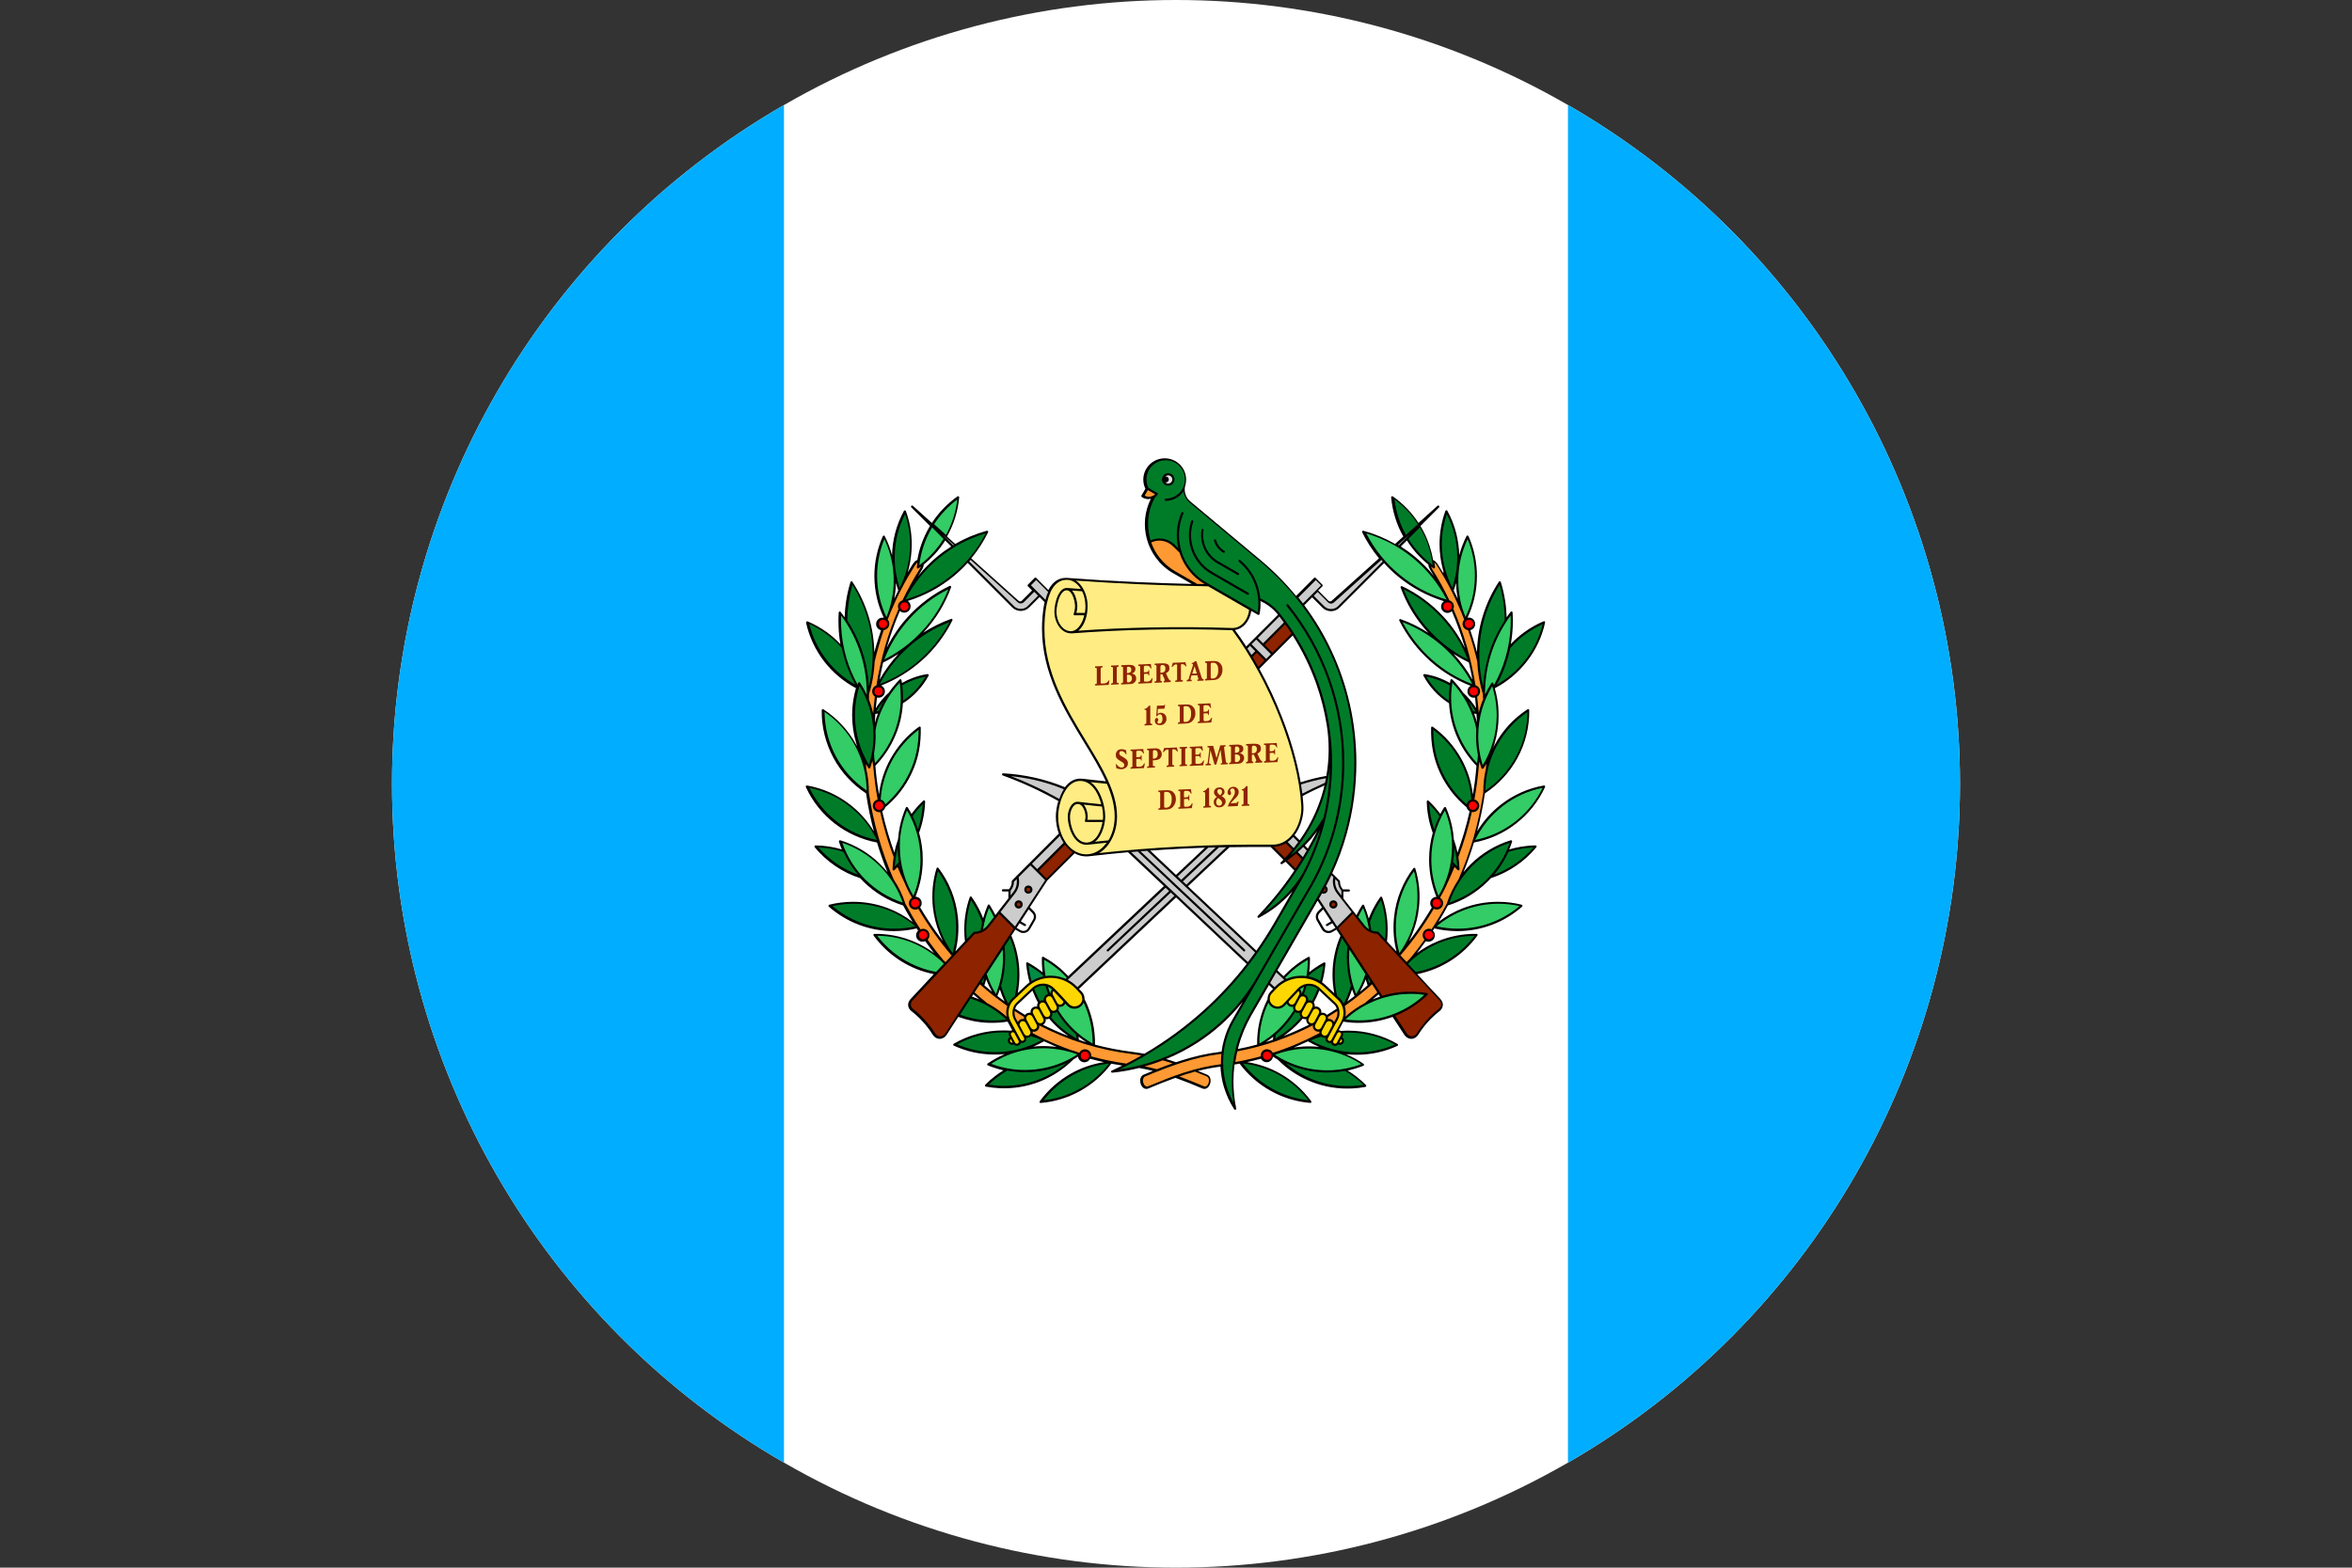 <svg xmlns="http://www.w3.org/2000/svg" id="Layer_2" data-name="Layer 2" viewBox="0 0 33.946 22.63">
  <rect x="0" y="0" width="33.946" height="22.63" fill="#333333" stroke="none"/>
  <defs><clipPath id="circleClip"><circle cx="16.973" cy="11.315" r="11.315" /></clipPath></defs><g clip-path="url(#circleClip)"><g id="_&#209;&#235;&#238;&#233;_1" data-name="&#209;&#235;&#238;&#233; 1">
    <g>
      <g>
        <rect width="33.946" height="22.63" fill="#fff" />
        <rect width="11.315" height="22.63" fill="#00adfe" />
        <rect x="22.63" width="11.315" height="22.63" fill="#00adfe" />
      </g>
      <g>
        <path d="M20.837,8.262c-.006-.019-.011-.037-.016-.057-.028-.111-.044-.229-.044-.349,0-.083.007-.165.021-.244.014-.081.035-.16.063-.236.003-.008.012-.012.02-.009.004.001.007.004.009.008.056.102.099.211.128.326.025.1.04.205.043.313.026-.096.061-.188.105-.275.006-.012.024-.011.029.002.039.089.07.182.09.279.02.095.031.193.031.294,0,.113-.013.224-.039.329-.023.096-.056.188-.097.274.006-.001.012-.002.019-.002.051,0,.092.041.092.092,0,.044-.03.08-.071.09.024.071.047.142.068.215.01.035.02.069.029.104.004-.177.031-.349.08-.512.054-.181.134-.351.236-.506.007-.011.024-.008.028.004.027.089.049.181.063.276.012.076.018.154.021.233.018-.027.038-.053.058-.079.009-.011.027-.006.028.009.004.067.005.135.002.202-.004.087-.013.172-.028.255.06-.064.126-.122.197-.173.086-.062.178-.115.277-.156.012-.005.024.005.021.018-.045.207-.136.397-.261.558-.125.162-.283.295-.465.391.015.052.027.104.036.158.013.077.019.156.019.236,0,.138-.02.272-.057.399-.006.021-.013.042-.02.062.006-.013.014-.026.021-.039.113-.208.277-.385.474-.513.011-.007.025.001.024.013.003.242-.055.479-.171.692-.112.206-.274.381-.469.509-.027.186-.065.369-.113.549.091-.151.209-.283.348-.39.177-.137.388-.233.617-.273.013-.002.023.012.016.023-.096.209-.241.39-.421.529-.174.135-.38.23-.605.271-.044.145-.094.289-.151.429.033-.04.067-.078.103-.114.16-.158.358-.279.579-.347.012-.004.024.008.019.021-.012.038-.026.075-.041.111.056-.016.113-.029.171-.039.068-.011.138-.018.209-.019.014,0,.021.016.012.026-.086.104-.186.196-.299.272-.109.074-.23.133-.358.175-.015.017-.031.033-.047.049-.159.157-.355.277-.573.345-.034.064-.069.126-.106.187-.01.017-.02.034-.031.051.109-.083.23-.151.359-.2.156-.059.324-.091.5-.091.116,0,.231.014.343.042.013.003.016.02.006.028-.127.112-.274.201-.435.262-.156.059-.324.091-.5.091-.112,0-.223-.013-.332-.039-.007.011-.014.022-.021.033.018.017.029.041.029.067,0,.051-.041.092-.092.092-.014,0-.027-.003-.039-.008-.035.048-.071.097-.108.146l-.021.027c.091-.068.191-.125.297-.169.178-.075.372-.112.565-.109.013,0,.02.015.012.025-.21.288-.52.487-.869.556l.334.358c.023.028.039.055.036.092-.003.035-.022.064-.049.085-.042.033-.081.068-.119.105-.036.036-.07.074-.101.113-.031.04-.06.081-.087.123-.022.035-.057.058-.099.058-.041,0-.078-.023-.1-.057l-.17-.26c-.139.051-.29.081-.446.086-.089.003-.177-.003-.265-.017-.002.003-.003.005-.004.008l-.063.117c.009,0,.019.002.027.007l.003.002c.035-.003.071-.004.107-.004.128,0,.252.017.369.049.122.033.237.081.343.143.012.007.01.023-.002.028-.091.042-.187.074-.287.096-.097.021-.198.032-.302.032-.052,0-.103-.003-.153-.008.09.038.175.084.254.139.011.007.008.023-.003.028-.074.029-.149.052-.226.069.042.026.083.054.122.084.05.039.097.08.142.125.009.009.004.024-.008.027-.062.012-.123.019-.185.022-.205.011-.404-.022-.584-.092-.187-.072-.356-.182-.495-.323-.024-.014-.048-.029-.071-.044-.006.045-.044.081-.091.081-.036,0-.067-.021-.082-.051-.062.017-.125.032-.188.046l-.014.003c.17.026.331.082.476.164.177.1.331.236.451.4.005.007.004.017-.003.022-.003.003-.007.003-.011.003-.206-.017-.401-.079-.574-.176-.174-.098-.326-.231-.445-.391-.025.005-.049.009-.074.013-.01.08-.015.161-.015.243,0,.132.013.263.04.392.002.008-.004.017-.012.019-.007.001-.014-.002-.017-.008-.064-.099-.114-.207-.149-.322-.028-.094-.044-.192-.049-.294-.113.015-.22.035-.325.062l.043.018.088.036c.024.01.039.029.046.052.008.025.006.054-.002.08-.008.024-.021.047-.042.061-.023.016-.044.016-.069.007-.068-.029-.135-.056-.199-.082-.063-.025-.127-.049-.191-.072-.129.046-.257.098-.39.154-.025.009-.046.009-.069-.007-.021-.014-.034-.037-.042-.061-.008-.026-.01-.055-.002-.08.007-.023.022-.042.046-.052.044-.018.088-.036.132-.054-.065-.017-.131-.031-.198-.042-.127.032-.257.055-.388.068-.008,0-.016-.006-.017-.014,0-.008.004-.015.012-.017.051-.023.101-.047.151-.072-.054-.008-.107-.017-.16-.027-.119.16-.271.294-.445.391-.173.097-.368.159-.574.176-.004,0-.007,0-.01-.003-.007-.005-.008-.015-.003-.022.12-.164.274-.3.451-.4.145-.082.306-.138.476-.164-.068-.015-.135-.032-.201-.049-.015.03-.046.051-.082.051-.047,0-.086-.036-.092-.082-.022.014-.044.028-.067.041-.14.14-.308.251-.495.323-.181.069-.379.103-.584.091-.062-.003-.124-.011-.185-.022-.003,0-.006-.002-.008-.005-.006-.006-.007-.016,0-.022.044-.045.092-.087.142-.125.039-.03.08-.058.122-.084h-.005c-.076-.018-.15-.041-.221-.07-.003-.001-.005-.003-.007-.006-.005-.007-.003-.017.004-.022.078-.053.161-.099.248-.136-.048.005-.097.007-.146.007-.104,0-.205-.011-.302-.032-.1-.022-.196-.054-.287-.096-.003-.001-.006-.003-.008-.007-.005-.007-.002-.017.006-.021.106-.062.221-.111.343-.143.118-.032.242-.049.369-.049.035,0,.071.001.107.004.008-.004.017-.006.025-.006l-.063-.117s-.003-.005-.004-.008c-.088.014-.176.019-.265.017-.08-.002-.158-.011-.234-.026-.073-.015-.144-.035-.213-.06l-.169.26c-.022.034-.059.057-.1.057-.042,0-.077-.023-.099-.058-.026-.043-.055-.084-.087-.123-.031-.039-.065-.077-.101-.113-.037-.037-.077-.073-.119-.105-.027-.02-.046-.05-.049-.084-.002-.035.013-.067.037-.093l.334-.358c-.171-.034-.331-.098-.474-.188-.154-.096-.288-.222-.395-.368-.008-.01-.001-.025.012-.025.193-.003.387.035.564.109.106.044.205.101.297.169-.007-.009-.014-.018-.021-.027-.037-.048-.073-.097-.108-.146-.012.005-.025.008-.039.008-.051,0-.092-.041-.092-.092,0-.026.011-.05.029-.067-.007-.011-.014-.022-.021-.033-.108.026-.22.039-.332.039-.176,0-.344-.032-.5-.091-.161-.061-.308-.15-.435-.262-.01-.008-.007-.025.006-.028.112-.028.228-.042.344-.042.176,0,.345.032.5.091.13.049.251.117.359.2-.01-.017-.021-.034-.031-.051-.036-.061-.072-.124-.106-.187-.219-.068-.414-.188-.573-.345-.016-.016-.032-.032-.047-.049-.128-.041-.249-.101-.358-.175-.112-.076-.213-.168-.299-.272-.008-.011-.001-.026.012-.026.129.002.256.021.38.058-.015-.036-.029-.073-.041-.111-.005-.012.007-.024.019-.021.221.068.419.189.578.347.036.036.071.074.103.114-.057-.14-.107-.283-.151-.429-.225-.042-.431-.137-.606-.271-.18-.139-.325-.32-.421-.529-.006-.011.003-.025.017-.023.23.04.44.136.617.273.139.107.257.239.348.39-.048-.18-.086-.363-.113-.549-.195-.128-.357-.303-.469-.509-.114-.211-.175-.452-.171-.692,0-.012.014-.02.024-.013.198.129.362.305.475.513.005.008.009.017.014.026-.006-.018-.012-.036-.017-.055-.037-.127-.057-.26-.057-.399,0-.08.007-.159.02-.235.009-.053.02-.104.035-.155-.179-.095-.336-.228-.46-.388-.124-.162-.215-.351-.26-.558-.002-.012.01-.023.022-.018.098.042.191.094.277.156.071.052.137.109.197.173-.015-.083-.024-.168-.027-.255-.003-.067-.002-.135.002-.202,0-.014.019-.02.028-.009.02.026.039.052.058.079.002-.079.009-.157.021-.233.014-.094.035-.186.063-.276,0-.003.003-.007.006-.009.007-.005.017-.003.022.005.102.155.182.325.236.506.049.163.076.334.08.512.009-.035.019-.069.029-.104.021-.072.044-.144.068-.215-.041-.01-.071-.046-.071-.09,0-.051.041-.092.092-.092.007,0,.013,0,.019.002-.041-.087-.074-.179-.097-.274-.025-.106-.039-.216-.039-.329,0-.101.011-.199.031-.294.021-.097.051-.19.09-.279.004-.013.023-.015.029-.002.044.087.08.179.105.275.003-.108.017-.212.043-.313.029-.115.073-.224.128-.326.006-.012.024-.012.029.002.027.076.049.155.063.236.014.079.021.161.021.244,0,.12-.015.237-.043.349-.005.019-.01.038-.016.057.022-.038.046-.076.069-.113.015-.024.029-.04.042-.051.01-.008.02-.014.029-.016.012-.071.029-.141.052-.208.033-.1.077-.194.13-.283l-.269-.269c-.006-.006-.006-.015,0-.021.006-.007.016-.007.022-.002l.275.248c.047-.072.101-.14.16-.202.064-.067.134-.127.209-.181.011-.008.026,0,.025.014-.009.103-.03.203-.06.298-.029.093-.069.183-.116.267l.118.107c.143-.082.296-.146.457-.19.013-.003.024.01.018.022-.067.136-.148.262-.243.376l.683.613c.006.006.014.009.023.009.008,0,.017-.003.023-.009l.149-.149-.061-.061c-.006-.006-.006-.016,0-.022l.098-.099c.006-.006.016-.006.022,0l.176.176c.053-.103.133-.176.253-.176.009,0,.017,0,.025.001.314.024.646.044.983.059.268.012.539.021.809.028l-.27-.156c-.194-.112-.325-.294-.379-.495-.051-.188-.034-.394.058-.579-.012.003-.026.005-.039.005-.034,0-.066-.011-.093-.031-.006-.005-.008-.014-.004-.02l.057-.098c-.019-.041-.03-.087-.03-.132,0-.085.035-.163.091-.218.059-.059.137-.09.22-.09.085,0,.161.035.217.09.056.056.09.133.09.218,0,.032-.005.062-.014.091-.01.04-.008.082.005.121.012.038.034.073.067.1l1.004.839c.192.159.368.336.525.528l.26-.261c.006-.006.016-.006.022,0l.098.099c.006.006.006.016,0,.022l-.061.061.149.149c.006.006.015.009.023.009.008,0,.017-.003.023-.009l.683-.613c-.094-.114-.176-.24-.243-.376-.004-.008,0-.017.007-.021.003-.002.007-.002.011-.001.16.044.314.108.457.19l.119-.107c-.048-.084-.087-.173-.116-.267-.03-.095-.05-.195-.06-.298-.001-.013.014-.022.025-.014.076.053.146.114.21.181.059.062.113.13.16.202l.275-.248c.006-.006.016-.005.022.002.006.006.005.016,0,.021l-.269.269c.053.088.097.183.13.283.022.067.04.137.052.208.03.01.054.041.071.067.023.038.047.075.069.113h0ZM14.734,13.301l.067.039c.007.004.01.014.006.021-.004.008-.014.01-.022.006l-.069-.04-.044.067.059.035c.019.01.04.012.059.007.02-.005.037-.018.048-.036l.075-.13c.008-.015.01-.032.008-.048-.002-.016-.01-.031-.022-.043l-.052-.052-.113.173h0ZM19.228,13.327l-.069.04c-.008.004-.017.002-.021-.006-.004-.007-.002-.017.006-.021l.067-.039-.113-.174-.052.052c-.012.012-.019.028-.022.043-.002.016,0,.033.008.048l.075.13c.011.018.028.031.048.036.02.005.041.003.06-.008l.059-.034-.044-.067h0ZM20.979,9.439c.105.113.196.237.272.372-.015-.083-.032-.166-.051-.248-.076-.037-.15-.078-.22-.124h0ZM21.31,10.307c-.012-.002-.024-.004-.035-.007.016.042.03.085.042.129-.002-.042-.004-.083-.007-.123h0ZM20.217,7.889c.07.044.137.092.201.145.102.084.196.179.279.283-.017-.028-.034-.056-.051-.083-.015-.026-.03-.054-.031-.084-.052-.042-.1-.087-.145-.135-.061-.065-.116-.137-.165-.213l-.087.087h0ZM21.015,8.414c-.01.037-.021.074-.034.11.02.04.04.081.059.121-.014-.075-.023-.152-.025-.231h0ZM17.986,9.333l.459-.459-.013-.016c-.036-.042-.076-.08-.12-.112-.037-.027-.078-.051-.12-.07.003.062-.001.125-.013.187-.002.011-.012.019-.024.012l-.096-.056c-.01.074-.04.14-.083.189-.041.047-.094.078-.153.086.056.076.111.156.164.239h0ZM18.658,9.173l-.482.482c.122.221.232.457.326.697.124.316.218.638.27.941.059-.019.12-.036.18-.052.063-.016.127-.029.191-.04.043-.247.044-.497.005-.74-.033-.202-.084-.399-.151-.591-.087-.244-.201-.478-.34-.697h0ZM18.832,12.206l.044.044c.039-.068.076-.137.112-.208.008-.015.015-.03.023-.045-.048.065-.099.126-.154.183-.008.009-.016.017-.025.026h0ZM18.684,12.057l.073.073c.041-.058.08-.118.116-.181.113-.196.194-.402.243-.611-.05.022-.1.045-.15.069-.055.027-.111.054-.166.084.005.049.01.097.012.145.008.14-.042.306-.127.418l-.002.003h0ZM17.145,12.793l.988.931c.09-.128.175-.26.254-.397l.267-.462c-.034.039-.069.076-.105.111-.114.109-.241.2-.378.272-.008.004-.017,0-.021-.007-.003-.006-.002-.013.003-.018.135-.141.263-.291.382-.45.05-.068.099-.136.146-.206l-.127-.127c-.016.011-.033.022-.049.033-.006.004-.014.003-.02-.002-.006-.006-.006-.016,0-.022.013-.012.026-.025.038-.038l-.184-.184c-.197-.001-.395,0-.592.003l-.043.039-.046.043-.513.483h0ZM16.601,12.279l.372.351.417-.393c-.124.004-.248.01-.372.016-.139.007-.278.016-.417.026h0ZM14.598,13.51c.037.086.066.176.085.27.02.094.03.191.03.291,0,.089-.009.178-.025.266l.115-.109c.018-.017.038-.033.057-.047-.012-.042-.022-.085-.03-.129-.009-.047-.016-.095-.02-.143,0-.003,0-.006.002-.009.004-.008.014-.01.021-.007.044.024.086.05.126.077.031.021.06.043.089.067-.003-.022-.005-.045-.007-.068-.004-.047-.005-.094-.004-.142,0-.002,0-.005.002-.008.004-.008.014-.01.021-.006.069.038.135.081.197.13.058.045.111.095.161.148l1.38-1.3-.518-.488c-.183.016-.366.035-.548.056-.018.002-.034.004-.053.004-.06,0-.118-.016-.17-.045l-.395.394-.251.386.057.057c.017.017.027.039.031.061.004.023,0,.046-.011.067-.025.044-.051.088-.076.132-.015.025-.039.043-.066.05-.027.007-.056.005-.082-.01l-.062-.036-.058.089h0ZM20.969,12.489l-.004-.004c-.001.009-.003.018-.005.027l.009-.022h0ZM21.29,10.07c-.006.001-.013.002-.019.002-.051,0-.092-.041-.092-.092,0-.034.019-.064.046-.08-.215-.084-.412-.205-.581-.356-.184-.164-.337-.363-.448-.585-.004-.008,0-.017.007-.021.004-.002.008-.002.012,0,.143.051.277.118.402.199-.005-.005-.009-.01-.014-.015-.168-.184-.301-.401-.388-.64-.003-.008.001-.017.009-.02.004-.002.008-.001.012,0,.229.109.433.261.602.446.122.133.225.284.306.448l-.005-.018c-.051-.175-.112-.347-.185-.515-.016.015-.038.025-.063.025-.051,0-.092-.041-.092-.092,0-.032.017-.061.042-.077-.243-.075-.469-.197-.663-.357-.072-.059-.139-.124-.202-.193l-.643.643c-.034.034-.078.051-.123.051s-.09-.017-.123-.051l-.149-.149-.114.114c.151.203.283.421.391.653.232.492.361,1.042.361,1.622,0,.357-.049.703-.141,1.03-.054.194-.124.382-.207.563l.108.108s.005.007.004.012c0,.045.013.079.041.114h.086c.009,0,.016.007.016.016,0,.009-.007.016-.016.016h-.078v.099l.189.242c.024-.05.052-.099.082-.146.007-.011.024-.009.028.003.027.062.049.126.067.191.018-.047.038-.092.061-.137.031-.06.066-.118.105-.173.008-.011.024-.008.028.005.026.074.046.15.059.229.013.077.02.157.02.238,0,.056-.003.112-.01.168l.138.147c-.018-.071-.031-.143-.038-.218-.008-.093-.008-.189.003-.286.014-.13.046-.254.092-.369.048-.12.11-.23.187-.331.008-.01.024-.007.027.005.028.09.046.184.055.28.009.094.008.189-.003.286-.014.13-.046.253-.092.369-.016.04-.034.079-.053.117.036-.046.07-.093.105-.141.08-.113.156-.229.226-.349-.014-.016-.023-.037-.023-.061,0-.05.04-.091.09-.092-.07-.171-.106-.354-.106-.538,0-.134.018-.263.053-.386-.054-.145-.083-.297-.087-.452,0-.014.016-.022.026-.012.062.058.119.123.17.191.017-.032.035-.063.054-.093.007-.011.023-.009.028.002.038.087.068.18.088.275.012.06.021.121.025.183.022.062.04.126.053.192.033-.091.063-.182.091-.275.032-.106.059-.214.084-.323-.021-.012-.038-.033-.044-.057-.159-.132-.289-.298-.378-.486-.102-.216-.139-.426-.134-.664,0-.013.015-.02.025-.012.17.122.311.282.413.466.086.156.143.329.165.513.01-.057.018-.114.026-.171.011-.081.019-.162.026-.245-.125-.129-.226-.282-.295-.451h0c-.057-.142-.092-.293-.101-.451-.076-.049-.146-.107-.208-.173-.064-.068-.118-.144-.162-.226-.006-.012.004-.026.017-.023.069.011.135.028.199.051.058.021.114.047.167.077.002-.014.004-.028.007-.042.002-.013.018-.017.027-.008.057.058.109.121.155.189.072.066.135.141.188.224-.004-.05-.008-.1-.014-.152h0ZM19.257,14.336c-.016-.088-.025-.177-.025-.266,0-.1.01-.197.03-.291.019-.094.048-.184.085-.27l-.058-.089-.06.035c-.026.015-.056.018-.084.011-.027-.007-.052-.025-.067-.051-.024-.044-.052-.087-.075-.131-.011-.021-.014-.045-.011-.067.004-.022.014-.044.031-.061l.057-.057-.063-.097-.581,1.006.089.084c.05-.053.104-.103.161-.148.061-.048.127-.092.197-.13.01-.006.023.002.023.014.001.048,0,.095-.004.142-.002.021-.004.043-.007.065.028-.023.057-.044.086-.064.04-.028.083-.054.126-.077.011-.006.024.003.023.015-.004.048-.01.096-.019.143-.008.043-.018.086-.03.128.02.014.04.03.059.048l.116.109h0ZM19.812,14.427c.035-.015.071-.028.107-.04l-.022-.034c-.028.025-.056.05-.085.074h0ZM19.738,14.224c-.01-.029-.018-.058-.027-.087-.012.032-.026.064-.04.095-.014.029-.028.057-.044.085.037-.03.075-.061.111-.093h0ZM19.55,14.378c-.013-.031-.025-.063-.036-.095-.019.059-.041.117-.068.173.035-.025.07-.051.104-.078h0ZM19.042,15.114c-.057-.024-.112-.051-.164-.082-.051.024-.102.047-.154.069-.017.007-.034.015-.051.021.046-.007.093-.012.14-.015.078-.004.155-.002.23.006h0ZM18.144,15.079c-.002-.113.01-.224.034-.331.026-.113.065-.223.117-.325v-.002c-.001-.037.012-.074.039-.103l.04-.043-.059-.056-.258.446c-.08.141-.143.293-.185.454-.002.008-.004.016-.006.024.094-.018.186-.039.278-.064h0ZM18.372,15.011c.001-.015.003-.03.005-.046-.034.028-.07.054-.107.078.035-.01.069-.021.103-.033h0ZM18.801,14.705c-.055.065-.117.126-.183.18-.03.025-.062.049-.095.071.127-.048.25-.103.37-.164h0c-.029-.016-.045-.049-.04-.082-.018.004-.036.002-.052-.006h0ZM19.042,14.298c-.023.06-.05.118-.081.174.012.016.018.038.014.059.018-.004.037-.002.055.008.03.017.046.048.04.082.017-.004.036-.002.053.007.011.006.02.013.027.023.023-.014.046-.028.07-.043.024-.015.049-.031.073-.047-.007-.023-.019-.044-.035-.059l-.217-.204h0ZM15.802,15.08c.173.046.352.081.535.104.03.004.061.008.093.013.029.005.058.01.086.015.309-.181.601-.395.871-.64.218-.199.421-.418.606-.657l-1.019-.96-1.401,1.32.041.043c.027.029.04.066.039.103v.002c.051.094.093.221.117.326.024.107.036.218.034.331h0ZM16.973,15.334c.025-.009.051-.017.077-.025.179-.057.363-.101.559-.125l.022-.003c.007-.056.018-.111.033-.165.028-.106.071-.207.125-.3l.147-.255c-.188.235-.408.433-.652.59-.144.093-.296.173-.454.237.048.014.096.03.143.046h0ZM14.915,15.108c.073-.008.148-.009.223-.005.039.002.077.006.115.011-.01-.004-.021-.009-.031-.013-.052-.022-.103-.045-.154-.069-.049.028-.101.054-.153.076h0ZM15.571,15.01c.028.01.056.019.084.028l.022.006c-.039-.025-.076-.052-.111-.081.002.016.003.031.005.047h0ZM14.651,14.561c.024.016.048.032.073.047.023.014.046.029.07.043.006-.009.015-.017.026-.022.017-.009.037-.012.054-.008-.002-.012,0-.024.002-.035.006-.019.019-.037.038-.047.018-.009.037-.012.055-.008-.002-.012-.001-.024.002-.035.002-.008.006-.016.011-.022-.017-.03-.032-.06-.046-.092-.012-.027-.024-.055-.035-.082l-.215.203c-.016.015-.028.036-.035.059h0ZM15.053,14.793c.118.06.24.114.365.162-.031-.022-.062-.045-.092-.069-.066-.054-.127-.115-.183-.18-.016.007-.033.009-.05.005.002.012.001.024-.002.035-.006.019-.019.036-.038.047h0ZM14.431,14.283c-.011.032-.023.064-.036.095.034.026.069.052.104.078-.026-.056-.049-.114-.068-.173h0ZM14.027,14.387c.036.012.072.025.107.04-.029-.024-.057-.049-.085-.074l-.022.034h0ZM14.234,14.137c-.002.008-.004.016-.007.024-.006.021-.013.042-.02.063.037.032.074.063.111.093-.016-.028-.03-.056-.044-.085-.015-.031-.028-.063-.041-.095h0ZM12.977,12.489l.009.022c-.002-.009-.004-.017-.005-.027l-.004.004h0ZM12.671,10.3c-.013.003-.025.005-.038.007-.003.043-.005.087-.006.131.012-.047.027-.093.044-.138h0ZM12.967,9.44c-.071.046-.144.087-.221.124-.019.082-.036.165-.051.248.076-.135.167-.26.272-.372h0ZM12.965,8.524c-.013-.036-.024-.072-.034-.11-.002.079-.01.156-.025.231.019-.041.039-.081.059-.122h0ZM13.528,8.034c.064-.053.131-.101.201-.145l-.087-.087c-.048.076-.103.148-.165.213-.045.048-.094.093-.145.135,0,.01-.003.022-.007.035-.005.015-.013.031-.024.048-.018.028-.035.055-.051.083.083-.104.177-.198.279-.283h0ZM12.723,9.899c.029.016.049.046.049.081,0,.051-.041.092-.092.092-.008,0-.016-.001-.023-.003-.006.048-.011.097-.016.145v.01c.019-.032.041-.063.064-.093.037-.048.079-.093.124-.133.046-.067.098-.13.155-.189.009-.009.025-.004.027.008.003.014.005.028.007.042.053-.03.109-.056.167-.077.064-.023.13-.041.2-.051.013-.003.023.011.017.023-.044.082-.099.158-.163.226-.061.066-.131.124-.208.173-.009.158-.044.309-.102.449h0c-.069.17-.17.323-.295.452.006.082.015.164.026.245.008.057.016.114.026.171.022-.184.079-.358.165-.513.102-.184.243-.344.413-.466.01-.008.025-.001.025.012.005.237-.031.447-.134.664-.089.189-.219.355-.378.486-.006.025-.023.045-.044.057.024.109.052.217.084.323.027.093.058.184.091.275.013-.066.031-.13.053-.192.005-.062.013-.123.026-.183.02-.096.049-.188.087-.275.005-.012.021-.013.028-.002.019.031.037.062.054.093.051-.069.107-.133.17-.191.01-.01.027-.002.026.012-.002.079-.011.157-.026.232-.014.075-.035.149-.061.219.035.123.053.252.053.386,0,.099-.01.195-.029.288-.018.086-.044.17-.076.25.05,0,.09.042.09.092,0,.023-.009.044-.023.061.07.12.146.237.226.349.034.047.069.094.104.14-.019-.038-.037-.077-.053-.117-.046-.116-.077-.24-.092-.369-.011-.097-.011-.193-.003-.286.009-.096.027-.19.055-.28,0-.003.003-.006.006-.008.007-.005.017-.004.022.003.076.1.139.211.187.331.046.116.078.24.092.369.011.097.011.193.003.286-.007.074-.019.147-.037.218l.137-.147c-.006-.056-.01-.112-.01-.168,0-.081.007-.16.02-.238.013-.079.033-.155.059-.229,0-.003.003-.006.006-.008.007-.005.017-.003.022.004.039.055.074.113.105.173.023.044.043.09.061.137l.002-.009c.017-.063.039-.124.064-.182.001-.003.003-.006.006-.008.007-.005.017-.002.022.005.017.027.034.055.049.083.011.021.022.042.033.063l.04-.052.148-.19v-.099h-.078c-.009,0-.016-.007-.016-.016,0-.009.007-.016.016-.016h.086c.027-.035.042-.069.04-.114,0-.005.002-.009.005-.012l.063-.064h0s.612-.613.612-.613c-.027-.075-.043-.159-.043-.248,0-.063.012-.144.036-.223-.127-.072-.257-.138-.388-.199-.136-.063-.275-.119-.414-.17-.007-.002-.012-.008-.011-.016,0-.008.008-.015.016-.015.155.008.309.03.461.064.146.033.291.079.431.137.055-.073.128-.124.22-.124.013,0,.025.001.038.002.059.007.118.014.175.02.053.006.105.011.157.016-.082-.183-.196-.37-.316-.567-.287-.471-.605-.994-.605-1.638,0-.095.007-.243.038-.381l-.073-.073-.149.149c-.034.034-.079.051-.123.051s-.089-.017-.122-.05l-.644-.644c-.063.069-.13.133-.202.193-.194.16-.42.282-.663.357.026.016.042.045.042.077,0,.051-.041.092-.092.092-.024,0-.046-.01-.063-.025-.073.168-.134.34-.185.515l-.005.018c.081-.164.184-.314.306-.448.169-.185.373-.337.602-.446.004-.002.008-.002.012,0,.008.003.012.012.009.02-.087.239-.22.456-.388.64l-.014.015c.125-.081.26-.148.402-.199.004-.002.008-.002.012,0,.008.004.011.013.007.021-.11.223-.263.422-.448.585-.169.15-.365.271-.579.355Z" fill-rule="evenodd" />
        <path d="M21.271,9.92c.033,0,.06.027.06.06,0,.034-.027.06-.06.06-.033,0-.061-.027-.061-.06,0-.033.027-.06.061-.06Z" fill="red" fill-rule="evenodd" />
        <path d="M21.076,8.665c.018.084.043.165.076.242.041-.086.074-.178.097-.273.025-.103.038-.211.038-.322,0-.099-.01-.195-.03-.287-.018-.084-.043-.165-.075-.243-.041.086-.074.178-.097.273-.025.103-.038.211-.038.322,0,.098.01.194.03.287Z" fill="#3c6" fill-rule="evenodd" />
        <path d="M21.4,11.047c.062-.102.111-.213.146-.33.036-.123.056-.254.056-.39,0-.078-.007-.156-.019-.23-.011-.066-.027-.13-.046-.192-.062.102-.111.213-.146.329-.036.124-.056.254-.056.39,0,.143.022.285.065.422Z" fill="#3c6" fill-rule="evenodd" />
        <path d="M18.782,14.568l.062-.116c.012-.023.004-.052-.019-.064-.023-.012-.052-.004-.064.019l-.062.116c-.012.023-.004.052.019.064.023.012.052.004.064-.019Z" fill="#fed700" fill-rule="evenodd" />
        <path d="M18.878,14.656l.062-.115c.012-.022.004-.053-.019-.064-.023-.012-.052-.004-.064.019-.02.039-.043.077-.063.116-.012.023-.004.051.018.064.025.013.052.005.065-.02Z" fill="#fed700" fill-rule="evenodd" />
        <path d="M19.068,14.836l.062-.116c.012-.023.004-.052-.019-.064-.023-.012-.051-.004-.064.019-.02.039-.042.078-.063.117-.012.023-.003.05.019.063.023.013.052.005.065-.019Z" fill="#fed700" fill-rule="evenodd" />
        <path d="M19.262,15.188c-.142-.04-.293-.057-.449-.049-.077.004-.152.015-.225.031-.065.014-.128.033-.188.056.117.077.247.136.384.174.142.04.293.057.449.049.142-.008.281-.037.414-.087-.117-.077-.247-.136-.384-.174Z" fill="#3c6" fill-rule="evenodd" />
        <path d="M19.413,15.459c-.059.011-.118.018-.179.021-.159.009-.313-.009-.459-.05-.075-.021-.148-.048-.218-.081.118.101.254.181.4.238.177.068.37.1.571.089.051-.003.101-.008.151-.016-.037-.036-.077-.07-.118-.101-.048-.037-.097-.07-.149-.1Z" fill="#007c29" fill-rule="evenodd" />
        <path d="M19.331,15.05c.01.004.022,0,.03-.007.005-.006.008-.013.008-.02,0-.01-.004-.016-.011-.022l-.027.049Z" fill="#fed700" fill-rule="evenodd" />
        <path d="M19.245,15.025c-.007.014-.002.031.011.038.014.007.031.002.038-.011l.059-.11c.007-.014.002-.03-.012-.038-.014-.007-.031-.002-.038.012l-.059.109Z" fill="#fed700" fill-rule="evenodd" />
        <path d="M12.345,9.885c-.066-.12-.119-.247-.158-.381-.014-.049-.027-.098-.037-.149-.068-.077-.144-.146-.227-.207-.075-.054-.156-.102-.242-.14.046.191.132.365.248.515.113.147.255.27.417.361Z" fill="#007c29" fill-rule="evenodd" />
        <path d="M12.508,11.411c-.001-.106-.014-.209-.037-.308v-.002c-.029-.119-.073-.233-.13-.338-.106-.195-.257-.362-.44-.486.002.235.062.455.167.648.106.195.257.362.44.486Z" fill="#3c6" fill-rule="evenodd" />
        <path d="M12.175,12.297c-.117-.037-.239-.058-.362-.063.079.091.17.171.27.239.092.063.192.114.299.153-.083-.099-.153-.209-.207-.329Z" fill="#007c29" fill-rule="evenodd" />
        <path d="M13.249,11.971c.019-.057.034-.115.046-.175.012-.061.02-.124.024-.188-.054.053-.103.111-.147.173.03.061.056.125.077.19Z" fill="#007c29" fill-rule="evenodd" />
        <path d="M12.957,12.236c-.008.032-.016.065-.022.097-.01.058-.018.117-.021.176.021-.021.041-.042.06-.064-.011-.068-.017-.138-.017-.209Z" fill="#007c29" fill-rule="evenodd" />
        <path d="M16.639,7.158c.012-.006.023-.014.032-.023l-.104-.06-.046.079c.019.011.04.017.062.017.02,0,.039-.005.055-.013Z" fill="#f93" fill-rule="evenodd" />
        <path d="M16.861,6.862c.032,0,.059.026.059.059s-.026.059-.059.059-.058-.026-.058-.059.026-.059.058-.059Z" fill="#e6e6e6" fill-rule="evenodd" />
        <path d="M15.498,8.86c.01-.033.018-.073.018-.108,0-.041-.013-.117-.044-.171-.019-.035-.044-.06-.077-.06-.039,0-.071.034-.094.08-.036.072-.053.172-.053.226,0,.08.024.151.062.203.037.05.089.082.145.082.056,0,.107-.039.144-.102.022-.036.039-.079.049-.128h-.138c-.011,0-.018-.011-.015-.021Z" fill="#ffec83" fill-rule="evenodd" />
        <path d="M15.473,8.525c.01.012.019.025.028.04.033.06.048.142.048.186,0,.031-.006.067-.014.097h.123c.005-.03.008-.063.008-.097,0-.08-.017-.154-.048-.216l-.104-.007-.04-.003Z" fill="#ffec83" fill-rule="evenodd" />
        <path d="M17.442,8.464c-.345-.006-.696-.017-1.039-.032-.3-.014-.595-.031-.876-.051.031.02.059.048.083.082.053.074.087.177.087.289,0,.107-.026.203-.068.274-.019.032-.042.059-.067.079.348-.025.698-.04,1.048-.047.393-.008.786-.005,1.177.008.064.002.122-.03.164-.077.042-.047.07-.112.077-.185l-.586-.338Z" fill="#ffec83" fill-rule="evenodd" />
        <path d="M15.904,11.643c-.055-.006-.11-.011-.164-.017-.034-.004-.067-.007-.1-.011.006.007.011.014.016.021.029.046.043.108.043.151,0,.016-.002.033-.005.048h.109s.115,0,.115,0c.002-.017.003-.033.003-.048,0-.042-.005-.092-.016-.144Z" fill="#ffec83" fill-rule="evenodd" />
        <path d="M15.977,12.164c-.039.004-.079.008-.12.013-.048.005-.097.011-.147.016-.01.001-.019.002-.028.002-.081,0-.143-.049-.187-.116-.057-.088-.084-.208-.084-.292,0-.043.014-.105.043-.151.024-.036.056-.062.1-.062.005,0,.01,0,.014.001.059.007.117.013.173.02.052.005.103.011.153.016-.017-.069-.045-.139-.082-.198-.053-.081-.126-.14-.221-.14-.085,0-.151.049-.202.12h0c-.004.006-.008.012-.012.019-.028.044-.05.095-.067.147h0s0,.001,0,.001h0c-.025.08-.038.162-.038.226,0,.088.016.172.044.246h0s0,.001,0,.001h0c.017.046.039.088.065.125h0s0,.002,0,.002h0c.003.005.007.01.01.015.074.098.175.158.287.158s.213-.06.287-.158c.003-.004.005-.007.008-.011Z" fill="#ffec83" fill-rule="evenodd" />
        <path d="M15.977,11.315c-.059-.006-.118-.012-.175-.018l-.063-.007c.039.027.072.064.1.107.076.117.112.279.112.391,0,.084-.027.204-.084.292-.018.028-.039.052-.063.071l.049-.005c.047-.005.096-.01.145-.015.057-.093.09-.213.09-.343,0-.156-.043-.313-.112-.472Z" fill="#ffec83" fill-rule="evenodd" />
        <path d="M16.615,7.831c.06.169.178.317.344.414l.32.185c.036,0,.071.001.107.002-.177-.104-.301-.266-.361-.448v-.005s-.096-.094-.096-.094c-.043-.043-.098-.07-.155-.078-.054-.008-.11,0-.16.024Z" fill="#f93" fill-rule="evenodd" />
        <path d="M18.189,8.64c.05.021.097.048.141.08.046.034.089.073.126.117h0c.248.308.441.653.572,1.022.129.365.198.753.198,1.151,0,.319-.043.633-.128.936-.085.302-.211.592-.376.863l-.307.532c-.277.48-.618.899-1.007,1.253-.378.344-.8.626-1.251.843.394-.055.774-.196,1.11-.413.347-.225.648-.532.87-.912l.708-1.227c.173-.283.304-.585.392-.899.088-.315.134-.643.134-.975,0-.415-.071-.819-.206-1.199-.137-.385-.338-.745-.597-1.065-.005-.007-.004-.017.003-.022.007-.006.017-.005.022.002.261.323.464.686.601,1.074.136.383.208.791.208,1.21,0,.335-.045.665-.135.983-.089.317-.221.622-.395.907l-1.056,1.83c-.052.091-.094.189-.122.292-.027.099-.041.204-.041.311,0,.119.017.235.049.344.025.084.059.165.101.24-.017-.103-.025-.208-.025-.312,0-.171.022-.337.064-.495.043-.163.107-.318.188-.462l.966-1.673c.177-.291.317-.608.411-.944.091-.325.14-.668.14-1.022,0-.575-.128-1.121-.358-1.609-.239-.507-.587-.953-1.014-1.306l-1.005-.839c-.037-.031-.063-.071-.077-.114-.006-.017-.009-.035-.011-.053-.012.018-.025.035-.04.05-.056.056-.133.091-.218.091-.009,0-.016-.007-.016-.016,0-.009.007-.016.016-.016.077,0,.146-.031.196-.081.05-.05.081-.12.081-.196s-.031-.146-.081-.196c-.05-.05-.119-.081-.195-.081-.075,0-.145.028-.197.081-.05.05-.081.12-.081.196,0,.042.009.083.028.121l.13.075c.008.005.01.015.004.023-.01.014-.023.026-.037.036-.106.186-.127.399-.075.592.003.011.006.022.009.033.055-.025.116-.033.174-.025.063.009.124.038.173.086l.054.054c-.04-.168-.028-.349.044-.515.003-.008.013-.012.021-.008.008.003.012.013.008.021-.078.181-.083.38-.024.56.058.177.179.334.352.434l.744.429c.021-.131.008-.266-.037-.391-.045-.127-.124-.244-.235-.337-.006-.006-.007-.016-.002-.022.006-.007.016-.007.022-.002.115.096.197.218.244.35.023.066.038.135.045.205h0ZM17.521,7.806c-.002-.008.002-.017.011-.019.009-.003.017.002.02.011.009.032.024.062.045.089.02.025.044.048.074.064.007.005.01.014.006.021-.004.008-.014.01-.022.006-.033-.019-.06-.044-.083-.072-.023-.03-.04-.064-.05-.099h0ZM17.192,7.521c.003-.008.012-.013.02-.01.008.003.013.012.01.02-.046.136-.041.281.008.411.048.128.139.24.264.313l.524.302c.007.004.01.014.006.022-.004.008-.014.01-.022.006l-.523-.302c-.132-.076-.228-.194-.278-.329-.051-.136-.057-.288-.008-.432h0ZM17.34,7.648c.001-.008.01-.014.018-.013.009.001.014.009.013.018-.015.088-.001.179.036.259.037.078.096.145.175.191l.294.169c.008.005.01.014.006.022-.004.007-.014.01-.021.006l-.294-.169c-.084-.049-.148-.121-.187-.205-.04-.085-.054-.182-.039-.277h0ZM16.861,6.831c.05,0,.09.04.09.09s-.04.09-.09.09c-.05,0-.09-.04-.09-.09s.04-.09.09-.09Z" fill="#007c29" fill-rule="evenodd" />
        <path d="M19.193,11.08c-.006.051-.013.101-.023.152-.046.251-.136.499-.271.733-.054.094-.115.183-.18.267-.032.041-.065.081-.099.119.075-.058.147-.122.213-.192.102-.107.192-.227.27-.36.055-.234.085-.475.09-.718Z" fill="#007c29" fill-rule="evenodd" />
        <path d="M19.058,11.972c-.014.028-.027.056-.042.084-.13.257-.283.503-.456.734-.099.132-.204.258-.314.378.101-.061.195-.133.281-.216.107-.103.202-.222.28-.356.104-.2.188-.409.251-.624Z" fill="#007c29" fill-rule="evenodd" />
        <path d="M19.138,11.234c-.06.01-.119.023-.178.038-.061.015-.122.033-.183.052.007.045.014.089.019.133.051-.027.103-.053.156-.078.057-.028.114-.054.172-.08.005-.022.009-.043.013-.065Z" fill="#ccc" fill-rule="evenodd" />
        <path d="M18.786,12.402l-.08-.08c-.041.035-.083.068-.127.099l.119.119c.03-.045.059-.091.088-.138Z" fill="#8e2300" fill-rule="evenodd" />
        <path d="M18.651,12.267l-.094-.094c-.051.031-.11.05-.174.052l.162.162c.036-.038.072-.078.106-.119Z" fill="#8e2300" fill-rule="evenodd" />
        <path d="M15.113,8.693s0,.001,0,.002c-.033.137-.039.286-.039.382,0,.635.316,1.154.6,1.621.235.385.448.736.448,1.089,0,.159-.049.302-.127.407-.038.051-.083.092-.133.121.383-.042.769-.073,1.155-.093.451-.024.904-.033,1.355-.029.12,0,.219-.064.29-.158.081-.107.128-.267.12-.4-.023-.392-.138-.838-.308-1.272-.181-.462-.425-.91-.689-1.266-.39-.013-.782-.016-1.173-.008-.38.007-.76.025-1.14.054-.005,0-.009,0-.014,0-.067,0-.127-.036-.171-.095-.042-.057-.069-.136-.069-.222,0-.057.017-.163.056-.24.028-.056.068-.098.122-.098.003,0,.006,0,.009,0l.111.008.084.006c-.004-.008-.009-.015-.015-.022-.048-.068-.115-.11-.189-.11-.112,0-.186.074-.234.176h0s0,.002,0,.002h0c-.02.044-.036.093-.048.143Z" fill="#ffec83" fill-rule="evenodd" />
        <path d="M15.128,8.546l-.173-.173-.076.076.21.21c.01-.04.023-.078.039-.113Z" fill="#ccc" fill-rule="evenodd" />
        <path d="M18.738,12.156l-.074-.074c-.024.028-.051.052-.08.073l.087.087c.008-.01.016-.02.024-.03.014-.018.028-.037.042-.056Z" fill="#ccc" fill-rule="evenodd" />
        <path d="M18.86,12.278l-.05-.051c-.026.026-.052.05-.079.073l.073.073c.019-.032.038-.064.057-.096Z" fill="#ccc" fill-rule="evenodd" />
        <path d="M15.354,11.393c-.137-.056-.277-.1-.419-.133-.114-.026-.23-.044-.345-.056.106.041.21.084.313.132.13.06.258.126.385.197.017-.048.038-.095.064-.137l.003-.004Z" fill="#ccc" fill-rule="evenodd" />
        <path d="M17.071,12.722l.052.049.514-.484.046-.043.016-.014c-.036,0-.071.002-.107.003l-.521.491Z" fill="#ccc" fill-rule="evenodd" />
        <path d="M16.996,12.652l.052.049.497-.468c-.035,0-.071.002-.107.003l-.441.416Z" fill="#ccc" fill-rule="evenodd" />
        <path d="M16.462,12.29l1.506,1.418c.006.006.006.016,0,.022-.006.007-.016.007-.022,0l-1.526-1.438c-.032.002-.063.005-.095.008l1.686,1.589c.035-.046.07-.093.104-.14l-1.557-1.467c-.032.003-.064.005-.096.007Z" fill="#ccc" fill-rule="evenodd" />
        <rect x="18.155" y="9.223" width=".096" height=".299" transform="translate(-1.296 15.616) rotate(-45)" fill="#ccc" />
        <path d="M18.062,9.455l.055-.055-.076-.077-.037.038c.02.031.039.062.058.094Z" fill="#ccc" fill-rule="evenodd" />
        <path d="M18.161,9.626l.091-.091-.113-.113-.061.061c.028.047.056.095.082.143Z" fill="#8e2300" fill-rule="evenodd" />
        <path d="M18.549,9.012l-.297.297.113.113.276-.276c-.029-.045-.06-.09-.092-.134Z" fill="#8e2300" fill-rule="evenodd" />
        <path d="M18.465,8.899l-.312.312.076.076.301-.301c-.021-.029-.043-.058-.065-.087Z" fill="#ccc" fill-rule="evenodd" />
        <path d="M18.806,8.711l.261-.261-.076-.076-.252.252c.023.028.045.057.067.086Z" fill="#ccc" fill-rule="evenodd" />
        <path d="M14.992,12.569l.113.113.379-.379c-.043-.028-.081-.066-.114-.109h0s-.376.375-.376.375Z" fill="#8e2300" fill-rule="evenodd" />
        <path d="M14.894,12.47l.076.076.38-.38c-.02-.03-.038-.064-.053-.1l-.403.403Z" fill="#ccc" fill-rule="evenodd" />
        <path d="M15.085,12.706l-.214-.213-.17.17c.009.038.01.078.003.117-.008.04-.025.079-.052.114l-.212.272.209.209.436-.669h0ZM14.842,12.783c.033,0,.059.026.059.059s-.026.059-.059.059-.059-.026-.059-.059.026-.059.059-.059h0ZM14.702,12.997c.033,0,.059.027.059.059s-.026.059-.059.059-.059-.026-.059-.059.027-.059.059-.059Z" fill="#ccc" fill-rule="evenodd" />
        <path d="M14.674,12.69l-.04.039c0,.052-.017.089-.048.129v.069l.04-.052c.024-.031.039-.065.046-.101.005-.028.006-.056.002-.084Z" fill="#ccc" fill-rule="evenodd" />
        <path d="M14.702,13.029c.015,0,.027.013.027.028,0,.015-.012.027-.027.027-.015,0-.027-.012-.027-.027,0-.015.012-.028.027-.028Z" fill="#8e2300" fill-rule="evenodd" />
        <circle cx="14.842" cy="12.842" r=".027" fill="#8e2300" />
        <path d="M14.42,13.192l-.144.185c-.026.034-.059.059-.095.077-.035.017-.074.026-.113.028-.298.319-.596.638-.894.956-.018.019-.03.042-.028.069.002.027.017.045.037.062.043.033.083.069.122.108.037.037.071.076.103.116.033.041.062.083.089.126.016.025.041.043.072.043.031,0,.057-.018.074-.043l.988-1.516-.211-.211Z" fill="#8e2300" fill-rule="evenodd" />
        <path d="M19.272,12.69c-.004.028-.004.056.002.084.007.036.022.07.046.101l.04.052v-.069c-.031-.04-.048-.077-.049-.129l-.039-.039Z" fill="#ccc" fill-rule="evenodd" />
        <path d="M19.244,13.029c-.015,0-.028.013-.028.028,0,.015.013.027.028.027.015,0,.027-.012.027-.027,0-.015-.012-.028-.027-.028Z" fill="#8e2300" fill-rule="evenodd" />
        <path d="M19.122,12.821c.006.005.01.012.01.021,0,.015-.012.028-.027.028-.003,0-.006,0-.009-.002.009-.015.018-.031.026-.047Z" fill="#8e2300" fill-rule="evenodd" />
        <path d="M19.08,12.896c.007.003.015.005.024.005.032,0,.059-.026.059-.059,0-.02-.01-.039-.026-.049.028-.052.054-.105.079-.159l.029.029c-.009.038-.01.078-.002.117.008.04.025.079.052.114l.212.272-.209.209-.262-.402c.015-.025.03-.051.045-.077h0ZM19.244,12.997c-.033,0-.059.027-.059.059s.026.059.059.059.059-.026.059-.059-.026-.059-.059-.059Z" fill="#ccc" fill-rule="evenodd" />
        <path d="M15.62,14.42c0-.029-.009-.058-.031-.081l-.064-.068c-.093-.099-.219-.151-.345-.155-.127-.004-.255.041-.354.134l-.199.188c-.037.035-.061.086-.069.141-.008.054,0,.112.025.158l.147.273c.004.007.01.011.017.014.006.002.014.001.021-.002h.001c.006-.005.011-.01.013-.017.002-.007.001-.014-.002-.021l-.147-.273c-.018-.035-.025-.08-.018-.123.006-.042.023-.082.052-.109.077-.073.154-.148.232-.219.045-.042.103-.062.16-.061s.114.025.156.069c.071.068.144.153.212.225.022.023.05.035.079.035.029,0,.058-.009.081-.031.022-.021.034-.05.035-.078Z" fill="#fed700" fill-rule="evenodd" />
        <path d="M15.348,14.457l-.143-.151c-.006.006-.01.013-.012.021-.003.011-.002.024.004.035l.062.116c.012.023.041.032.064.019.015-.008.024-.023.025-.04Z" fill="#fed700" fill-rule="evenodd" />
        <path d="M15.007,14.542l.062.115c.006.011.017.019.028.023.013.004.025.002.037-.004.011-.006.019-.016.022-.028s.002-.024-.003-.035l-.063-.117c-.006-.012-.017-.02-.028-.023-.011-.003-.024-.002-.035.003-.012.007-.02.016-.024.029-.004.013-.002.025.004.037Z" fill="#fed700" fill-rule="evenodd" />
        <path d="M15.126,14.246c.01.034.021.069.034.102-.001-.01,0-.02.003-.03.004-.013.011-.025.021-.035-.017-.016-.037-.028-.057-.037Z" fill="#3c6" fill-rule="evenodd" />
        <path d="M15.274,14.583c.062.102.138.196.224.279.081.078.173.146.272.203,0-.106-.011-.209-.033-.309-.022-.098-.055-.193-.097-.283-.008.018-.019.035-.034.05-.029.027-.066.04-.103.039-.037-.001-.073-.016-.101-.045l-.029-.031c-.007.018-.019.03-.036.04-.017.009-.037.011-.055.007.003.018,0,.035-.008.05Z" fill="#3c6" fill-rule="evenodd" />
        <path d="M15.169,14.687c.054.063.113.121.177.174.06.049.124.093.192.132-.002-.02-.005-.041-.008-.061-.018-.015-.036-.031-.053-.048-.086-.082-.162-.175-.224-.277-.003.003-.006.005-.01.007-.018.009-.037.012-.055.008.002.012.001.024-.002.035-.003.011-.009.021-.017.03Z" fill="#007c29" fill-rule="evenodd" />
        <path d="M14.927,14.276c.012.032.025.062.039.092.013.028.027.056.041.083.001,0,.002-.002.004-.002.017-.009.037-.012.054-.008-.005-.032.01-.066.04-.082.007-.004.014-.006.022-.008-.014-.038-.027-.077-.038-.117-.011-.002-.022-.003-.033-.004-.046-.001-.093.014-.13.045Z" fill="#007c29" fill-rule="evenodd" />
        <path d="M15.411,14.145c.05.026.097.061.137.104l.002.002,1.4-1.319-.052-.048-.899.847c-.006.006-.016.006-.022,0-.006-.006-.006-.016,0-.022l.897-.846-.052-.048-1.413,1.331Z" fill="#ccc" fill-rule="evenodd" />
        <path d="M15.398,14.114c-.049-.052-.101-.101-.158-.145-.053-.042-.11-.08-.169-.114,0,.038.001.075.004.113.003.042.008.082.015.122.03-.004.06-.006.09-.005.069.002.136.017.2.045l.018-.017Z" fill="#3c6" fill-rule="evenodd" />
        <path d="M15.057,14.084c-.036-.031-.074-.06-.114-.087-.031-.021-.064-.042-.098-.061.004.037.009.074.016.11.007.039.016.078.027.117.053-.033.111-.055.17-.067l-.002-.011Z" fill="#008c45" fill-rule="evenodd" />
        <path d="M15.102,14.452l.062.115c.012.023.041.032.064.019.023-.012.032-.041.019-.064l-.062-.116c-.013-.024-.041-.032-.065-.019-.023.013-.031.042-.018.065Z" fill="#fed700" fill-rule="evenodd" />
        <path d="M14.701,15.025l-.059-.109c-.007-.013-.023-.019-.037-.012-.014.007-.02.024-.013.038l.059.11c.007.014.024.019.038.011.014-.007.019-.025.012-.038Z" fill="#fed700" fill-rule="evenodd" />
        <path d="M14.588,15l-.002.002c-.006.005-.008.012-.009.02,0,.007.002.014.008.02.005.006.012.009.02.009.003,0,.007,0,.01-.002l-.027-.049Z" fill="#fed700" fill-rule="evenodd" />
        <path d="M14.721,14.81l.062.116c.006.011.016.019.028.023.012.004.025.002.036-.003.012-.006.019-.016.023-.028.003-.012.003-.025-.004-.036l-.062-.116c-.006-.012-.016-.02-.028-.023-.012-.003-.024-.003-.036.004-.011.006-.019.017-.023.028s-.003.024.004.036Z" fill="#fed700" fill-rule="evenodd" />
        <path d="M14.816,14.72l.062.116c.006.011.017.019.028.023.012.004.025.003.036-.003.011-.006.019-.016.023-.028.004-.012.002-.025-.003-.036l-.062-.116c-.006-.012-.017-.02-.028-.023-.011-.003-.024-.003-.036.004-.011.006-.019.016-.023.028-.004.012-.003.024.003.036Z" fill="#fed700" fill-rule="evenodd" />
        <path d="M14.911,14.631l.062.116c.006.011.016.019.028.023.012.004.025.003.036-.004.012-.006.019-.016.023-.028.003-.012.003-.025-.004-.036l-.062-.116c-.006-.012-.016-.02-.028-.023s-.025-.003-.036.004c-.012.006-.019.016-.023.028-.003.012-.003.024.004.036Z" fill="#fed700" fill-rule="evenodd" />
        <path d="M14.781,14.68c-.024-.015-.049-.03-.073-.045-.022-.014-.043-.027-.064-.041-.005.036,0,.073.015.102l.031.059c.007-.015.019-.028.034-.036.018-.009.037-.012.055-.008-.002-.01-.001-.021.001-.031Z" fill="#f93" fill-rule="evenodd" />
        <path d="M15.062,15.883c.188-.02.366-.079.525-.168.163-.091.306-.215.42-.362-.188.02-.366.079-.525.168-.163.091-.306.215-.419.362Z" fill="#007c29" fill-rule="evenodd" />
        <path d="M15.393,15.345c-.07.033-.143.06-.218.081-.145.041-.3.059-.459.05-.061-.003-.121-.011-.179-.021-.052.03-.101.064-.149.1-.041.032-.08.065-.118.101.05.008.101.014.151.017.201.011.395-.022.572-.09.147-.056.282-.137.4-.237Z" fill="#007c29" fill-rule="evenodd" />
        <path d="M14.563,14.905c-.026-.001-.051-.002-.078-.002-.125,0-.246.017-.361.048-.109.029-.212.072-.309.125.08.035.165.062.253.081.095.021.194.031.296.031.125,0,.246-.016.361-.048.109-.029.212-.071.308-.125-.021-.009-.044-.019-.066-.027-.029-.011-.058-.02-.088-.029-.005.005-.011.009-.018.013-.016.009-.034.011-.051.008.003.011.003.022,0,.033-.004.014-.014.028-.029.035h0c-.015.008-.031.009-.045.005h-.002c-.004.015-.014.029-.029.037-.025.013-.056.007-.074-.014-.009.004-.018.006-.027.006-.015,0-.03-.007-.042-.019-.011-.012-.017-.027-.016-.043,0-.015.007-.03.019-.042l.008-.008-.008-.015c-.009-.017-.009-.036-.002-.052Z" fill="#007c29" fill-rule="evenodd" />
        <path d="M15.137,15.134c-.156-.008-.306.009-.449.049-.137.038-.267.098-.384.174.061.023.124.042.188.056.073.016.148.027.225.031.156.008.306-.009.449-.049.138-.038.267-.097.384-.174-.133-.05-.272-.079-.414-.087Z" fill="#3c6" fill-rule="evenodd" />
        <circle cx="15.658" cy="15.239" r=".06" fill="red" />
        <path d="M15.658,15.147c.051,0,.092.041.092.092,0,.004,0,.007,0,.011.081.022.164.042.247.059.086.018.172.033.26.045.073-.037.146-.077.217-.118-.016-.003-.032-.006-.049-.008-.029-.005-.06-.009-.092-.013-.237-.029-.466-.079-.686-.147-.226-.07-.442-.159-.648-.266h0c.002.012.001.024-.002.035-.006.02-.019.037-.038.047-.017.01-.037.012-.055.008.001.007.001.015,0,.023.108.057.219.111.332.158.068.028.136.055.206.08.046.013.091.028.135.045.015-.03.046-.051.082-.051Z" fill="#f93" fill-rule="evenodd" />
        <path d="M17.247,15.469c-.05.014-.1.029-.149.044-.026.008-.052.017-.078.026.051.019.103.039.155.06.067.027.133.054.2.082.014.005.026.005.039-.004.016-.011.023-.027.03-.044.006-.02.008-.043.002-.061-.005-.015-.014-.027-.028-.033l-.088-.036c-.027-.011-.054-.022-.083-.033Z" fill="#f93" fill-rule="evenodd" />
        <path d="M17.628,15.213l-.015.002c-.194.024-.375.067-.553.124-.178.056-.352.125-.532.2-.014.006-.023.018-.028.033-.006.018-.005.041.002.061.006.017.014.034.03.044.013.009.025.009.039.004.176-.073.344-.141.517-.197.171-.055.345-.098.534-.121,0-.009,0-.018,0-.027,0-.041.002-.082.006-.123Z" fill="#f93" fill-rule="evenodd" />
        <path d="M16.697,15.435c.076-.03.151-.058.227-.085-.047-.015-.094-.03-.141-.043-.086.033-.173.062-.262.087.059.012.118.026.176.041Z" fill="#f93" fill-rule="evenodd" />
        <path d="M14.498,13.664c.006.054.009.108.009.162,0,.098-.01.195-.029.288-.008.039-.018.078-.029.116.025.09.06.177.103.26.013-.028.031-.054.053-.075l.044-.041c.022-.1.033-.201.033-.304,0-.097-.01-.193-.029-.284-.018-.085-.043-.166-.075-.244l-.08.122Z" fill="#007c29" fill-rule="evenodd" />
        <path d="M14.24,14.06c.018.055.039.108.063.159.021.045.045.088.071.131.031-.077.056-.158.073-.241.019-.091.029-.185.029-.282,0-.04-.002-.08-.005-.12l-.23.353Z" fill="#3c6" fill-rule="evenodd" />
        <path d="M14.344,13.238c-.012-.025-.025-.051-.038-.075-.01-.019-.021-.038-.032-.056-.02.049-.037.1-.052.152-.014.051-.025.103-.034.156.024-.015.046-.034.064-.057l.093-.119Z" fill="#3c6" fill-rule="evenodd" />
        <path d="M14.168,14.17l.016.024c.005-.014.009-.028.013-.042.004-.015.008-.03.012-.045l-.041.063Z" fill="#007c29" fill-rule="evenodd" />
        <path d="M14.175,13.313c-.021-.061-.046-.12-.076-.177-.026-.049-.054-.097-.085-.143-.02.063-.036.128-.048.195-.013.075-.019.153-.019.233,0,.046.002.092.007.137l.096-.103s.008-.005.012-.005c.031,0,.062-.006.091-.018.006-.04.013-.079.022-.118Z" fill="#007c29" fill-rule="evenodd" />
        <path d="M14.25,14.482c.02.011.039.021.058.033.079.047.152.101.22.161-.006-.033-.007-.068-.002-.101.002-.018.006-.035.012-.052-.07-.054-.142-.103-.212-.159-.063-.05-.124-.102-.184-.155l-.077.117c.06.054.121.106.184.156Z" fill="#f93" fill-rule="evenodd" />
        <path d="M13.856,14.648c.065.024.132.043.201.056.074.015.151.023.228.026.08.003.16-.002.239-.013-.071-.066-.149-.125-.233-.175-.088-.053-.183-.096-.283-.128l-.152.234Z" fill="#007c29" fill-rule="evenodd" />
        <path d="M13.453,7.614c-.05.084-.092.175-.124.27-.029.088-.05.18-.061.275.067-.049.129-.105.185-.165.062-.066.117-.137.165-.214l-.165-.166Z" fill="#3c6" fill-rule="evenodd" />
        <path d="M13.653,7.721c.045-.08.082-.166.11-.255.026-.083.044-.168.055-.257-.063.047-.122.099-.176.156-.059.062-.113.13-.16.202l.171.154Z" fill="#3c6" fill-rule="evenodd" />
        <path d="M13.053,8.695c.033,0,.06.027.06.06s-.027.06-.06.06-.06-.027-.06-.06.027-.06.06-.06Z" fill="red" fill-rule="evenodd" />
        <path d="M14.008,8.082c-.006.007-.013.015-.02.022l.645.645c.027.027.064.041.1.041.036,0,.073-.014.101-.042l.149-.149-.056-.056-.149.149c-.013.012-.029.019-.045.019-.016,0-.033-.006-.045-.018l-.681-.612Z" fill="#ccc" fill-rule="evenodd" />
        <polygon points="13.757 7.872 13.767 7.866 13.598 7.713 13.757 7.872" fill="#ccc" fill-rule="evenodd" />
        <path d="M14.227,7.699c-.25.073-.481.196-.679.359-.197.163-.362.365-.481.597.25-.073.481-.196.679-.359.197-.162.362-.365.481-.597Z" fill="#007c29" fill-rule="evenodd" />
        <path d="M13.624,13.911c-.126-.125-.276-.226-.442-.296-.161-.068-.336-.105-.521-.107.101.133.226.247.368.335.145.091.308.156.482.187l.112-.12Z" fill="#3c6" fill-rule="evenodd" />
        <path d="M13.749,13.758c.022-.079.037-.16.045-.244.008-.091.008-.185-.003-.28-.014-.127-.044-.248-.09-.361-.042-.107-.098-.207-.164-.298-.022.079-.037.16-.045.243-.009.092-.008.185.002.28.014.127.045.248.09.361.042.107.098.207.164.298Z" fill="#007c29" fill-rule="evenodd" />
        <path d="M13.323,13.438c.033,0,.06.027.06.06,0,.033-.027.06-.06.06-.033,0-.06-.027-.06-.06,0-.033.027-.06.06-.06Z" fill="red" fill-rule="evenodd" />
        <path d="M12.32,13.046c-.103,0-.206.011-.306.034.119.1.255.181.403.237.152.058.317.089.489.089.103,0,.206-.011.306-.034-.119-.1-.255-.181-.403-.237-.152-.058-.317-.089-.489-.089Z" fill="#007c29" fill-rule="evenodd" />
        <path d="M12.655,12.125c-.094-.193-.231-.361-.4-.49-.165-.128-.361-.219-.573-.262.094.193.231.36.399.491.166.128.361.219.574.261Z" fill="#007c29" fill-rule="evenodd" />
        <path d="M15.659,11.848c.005-.02.008-.04.008-.061,0-.038-.012-.093-.038-.133-.018-.028-.042-.048-.074-.048s-.056.02-.074.048c-.026.04-.038.095-.038.133,0,.079.025.193.078.275.038.059.091.101.16.101s.122-.043.16-.101c.037-.058.061-.13.071-.196h-.111c-.042,0-.085,0-.128,0-.01,0-.018-.01-.016-.019Z" fill="#ffec83" fill-rule="evenodd" />
        <path d="M13.183,12.931c.032-.077.057-.158.074-.242.019-.091.029-.185.029-.282,0-.133-.019-.261-.054-.383-.033-.116-.081-.225-.142-.326-.032.077-.056.158-.074.241-.019.091-.029.185-.029.282,0,.133.018.261.054.383.033.116.081.225.141.327Z" fill="#3c6" fill-rule="evenodd" />
        <path d="M13.209,12.978c.033,0,.06.027.06.06,0,.033-.027.06-.06.06-.033,0-.06-.027-.06-.06,0-.033.027-.06.06-.06Z" fill="red" fill-rule="evenodd" />
        <path d="M12.688,11.57c.033,0,.06.027.06.061,0,.033-.027.06-.06.06s-.06-.027-.06-.06c0-.033.027-.061.06-.061Z" fill="red" fill-rule="evenodd" />
        <path d="M12.778,11.611c.146-.126.265-.281.348-.457.094-.198.134-.401.132-.619-.155.117-.285.267-.38.438-.094.171-.153.363-.168.569.034.008.06.036.067.07Z" fill="#3c6" fill-rule="evenodd" />
        <path d="M12.541,11.041c.02-.062.035-.126.047-.192.012-.075.019-.152.019-.23,0-.136-.019-.267-.056-.39-.034-.117-.084-.227-.146-.329-.02.062-.035.126-.046.192-.012.075-.019.152-.019.23,0,.136.02.266.056.39.034.117.084.228.146.33Z" fill="#007c29" fill-rule="evenodd" />
        <path d="M12.602,11.052c-.004-.024-.008-.047-.011-.07-.009.034-.019.067-.03.1-.003.013-.021.016-.028.005-.012-.019-.024-.039-.035-.058.001.022.003.045.004.068.027.113.039.228.038.344.032.217.078.431.138.64.06.211.134.417.221.616.072.107.129.225.169.351.035.065.071.129.108.192.035.06.072.118.11.176.011-.005.024-.008.037-.008.051,0,.092.041.092.092,0,.025-.01.048-.027.065.035.05.071.098.107.145.039.051.079.101.121.151.01.01.02.019.03.029l.089-.096c-.09-.104-.175-.214-.255-.326-.08-.113-.156-.229-.226-.348-.013.007-.028.011-.044.011-.051,0-.092-.041-.092-.092,0-.034.018-.064.046-.079-.04-.065-.074-.133-.103-.204-.021-.044-.041-.087-.06-.13-.016-.037-.032-.074-.047-.11-.015.016-.031.031-.046.046-.01.009-.027.002-.026-.012.002-.06.007-.12.016-.177-.041-.108-.077-.217-.11-.328-.032-.106-.059-.214-.084-.322-.005,0-.01.001-.015.001-.051,0-.092-.041-.092-.092,0-.043.03-.08.07-.09-.014-.078-.027-.157-.037-.237-.011-.084-.02-.168-.027-.253Z" fill="#f93" fill-rule="evenodd" />
        <path d="M12.636,10.546c.001.024.002.048.002.073,0,.08-.007.159-.019.235-.001.007-.003.015-.004.022,0,.046.006.095.013.141.115-.122.207-.266.272-.423h0c.065-.162.101-.338.101-.523,0-.072-.005-.144-.016-.216-.082.087-.152.185-.209.291-.067.124-.118.261-.14.401Z" fill="#3c6" fill-rule="evenodd" />
        <path d="M12.751,10.124c-.007.009-.015.018-.022.027-.03.038-.057.078-.082.121.012-.003.025-.005.037-.008.02-.048.042-.095.067-.141Z" fill="#007c29" fill-rule="evenodd" />
        <path d="M12.378,9.881c.002-.007.005-.015.007-.022,0-.004.003-.007.007-.009.007-.005.017-.002.021.005.036.056.069.115.097.177,0-.01,0-.02,0-.03,0-.024,0-.048-.002-.073-.008-.2-.048-.392-.113-.57-.062-.171-.149-.331-.255-.474-.002.052-.002.104,0,.156.007.157.033.31.075.455.04.136.094.265.162.386Z" fill="#3c6" fill-rule="evenodd" />
        <path d="M13.033,10.115c.067-.045.129-.097.183-.156.054-.058.102-.122.142-.191-.056.01-.11.025-.163.044-.06.022-.118.049-.173.082.007.058.011.117.011.176,0,.015,0,.03,0,.045Z" fill="#007c29" fill-rule="evenodd" />
        <path d="M13.029,13.03c-.07-.203-.186-.385-.336-.533-.149-.148-.333-.262-.536-.33.07.203.186.385.335.533.15.148.332.262.537.33Z" fill="#3c6" fill-rule="evenodd" />
        <path d="M12.794,8.907c.032-.077.058-.158.075-.242.02-.093.03-.189.03-.287,0-.111-.013-.219-.038-.322-.023-.095-.056-.187-.097-.273-.032.077-.058.158-.075.243-.02.092-.03.189-.03.287,0,.111.013.219.038.322.023.095.055.187.097.273Z" fill="#3c6" fill-rule="evenodd" />
        <path d="M12.744,8.946c.033,0,.061.027.061.06,0,.033-.027.06-.061.06-.033,0-.06-.027-.06-.06,0-.033.027-.06.06-.06Z" fill="red" fill-rule="evenodd" />
        <path d="M12.696,9.876c.217-.083.415-.204.585-.355.171-.152.315-.335.422-.54-.217.083-.415.204-.585.355-.171.153-.315.335-.422.54Z" fill="#007c29" fill-rule="evenodd" />
        <path d="M13.687,8.507c-.211.105-.4.248-.557.421-.157.172-.282.372-.368.592.211-.105.4-.249.557-.421.157-.172.282-.372.368-.592Z" fill="#3c6" fill-rule="evenodd" />
        <circle cx="12.68" cy="9.981" r=".06" fill="red" />
        <path d="M12.626,10.055c-.023-.016-.038-.044-.038-.074,0-.04.025-.074.061-.087.031-.191.073-.38.126-.566.053-.182.117-.362.193-.536-.005-.012-.008-.024-.008-.037,0-.041.027-.076.065-.088.036-.076.075-.152.116-.227.042-.076.086-.151.132-.224.009-.014.015-.026.019-.037-.011.008-.023.017-.034.025-.011.008-.026,0-.025-.014.002-.024.005-.047.008-.07l-.002.002c-.011.009-.022.023-.036.043-.068.108-.132.219-.191.333-.059.114-.113.231-.163.35-.011.032-.024.064-.038.095.015.016.024.038.024.062,0,.047-.035.085-.08.091-.025.073-.049.147-.07.222-.022.075-.043.153-.061.231-.003.065-.01.13-.019.193-.014.095-.035.188-.063.278,0,.028,0,.055,0,.082.015.038.028.077.04.117.008.026.015.052.021.079.002-.029.005-.058.007-.087.005-.053.011-.105.017-.157Z" fill="#f93" fill-rule="evenodd" />
        <path d="M12.985,8.485c.046-.09.083-.187.108-.287.028-.109.042-.223.042-.341,0-.082-.007-.162-.021-.239-.012-.067-.029-.133-.05-.197-.046.09-.083.187-.109.287-.028.109-.042.223-.042.341,0,.081.007.161.021.239.012.068.029.134.05.197Z" fill="#007c29" fill-rule="evenodd" />
        <path d="M18.396,14.252l.002-.003c.041-.043.087-.078.137-.104l-.115-.109-.089.154.065.061Z" fill="#ccc" fill-rule="evenodd" />
        <path d="M18.356,14.34c-.021.022-.031.052-.03.081,0,.029.012.057.035.078.023.021.052.032.08.031.029,0,.057-.013.079-.035.07-.075.141-.15.211-.225.042-.044.099-.068.156-.069.057-.002.115.018.16.061.077.073.155.146.232.219.029.027.046.067.052.109.006.043,0,.088-.019.123l-.146.273c-.007.014-.002.031.011.038.014.007.031.002.038-.011l.147-.273c.025-.047.033-.104.025-.158-.008-.054-.032-.106-.069-.141-.066-.062-.133-.129-.2-.189-.099-.093-.227-.137-.354-.133s-.252.056-.345.155c-.021.023-.043.046-.064.068Z" fill="#fed700" fill-rule="evenodd" />
        <path d="M12.54,9.912c.014-.057.025-.115.034-.173.014-.092.021-.187.021-.283,0-.189-.028-.372-.079-.544-.05-.167-.122-.325-.213-.469-.022.078-.04.157-.052.239-.014.09-.021.181-.022.274.08.122.146.254.197.393.065.177.104.366.114.564Z" fill="#007c29" fill-rule="evenodd" />
        <path d="M19.162,14.926l.062-.116c.012-.023.004-.052-.019-.064-.023-.012-.052-.004-.064.019l-.062.116c-.012.023-.004.052.019.064.023.012.052.004.064-.019Z" fill="#fed700" fill-rule="evenodd" />
        <path d="M19.134,14.981c-.017.003-.035,0-.051-.008-.005-.003-.01-.006-.014-.009-.052.015-.103.034-.152.055.096.054.2.096.308.125.115.031.236.048.361.048.101,0,.2-.011.295-.032.088-.019.172-.046.253-.081-.096-.053-.2-.096-.309-.125-.115-.031-.236-.048-.361-.048-.027,0-.054,0-.082.003.006.016.005.033-.003.048l-.008.015c.015.015.027.026.027.05,0,.015-.005.031-.016.043-.018.019-.046.024-.069.013-.018.021-.049.027-.074.014-.015-.008-.025-.021-.03-.038-.016.005-.033.004-.048-.004-.025-.014-.036-.042-.029-.068Z" fill="#007c29" fill-rule="evenodd" />
        <path d="M19.165,14.68c.003.01.003.02.001.031.018-.004.037-.002.054.008.016.008.027.021.034.036l.032-.059c.015-.028.02-.066.015-.102-.021.014-.042.027-.063.041-.023.015-.048.03-.073.045Z" fill="#f93" fill-rule="evenodd" />
        <path d="M18.972,14.747l.062-.116c.013-.024.003-.052-.02-.064-.022-.012-.051-.003-.063.019-.021.039-.042.078-.063.117-.011.023-.003.051.019.063.024.013.052.005.065-.019h0Z" fill="#fed700" fill-rule="evenodd" />
        <path d="M18.687,14.478l.062-.116c.006-.011.007-.024.004-.035-.002-.008-.006-.015-.012-.021l-.143.151c0,.017.01.032.025.04.023.012.052.004.064-.019Z" fill="#fed700" fill-rule="evenodd" />
        <path d="M18.306,14.473c-.042.09-.075.185-.097.283-.023.1-.034.203-.033.309.099-.056.19-.125.272-.202.086-.083.162-.177.225-.279-.009-.015-.012-.033-.009-.051-.018.004-.037.002-.055-.007-.016-.009-.029-.023-.036-.04l-.029.031c-.027.029-.064.044-.101.045-.037.001-.074-.012-.103-.039-.015-.014-.026-.031-.034-.049Z" fill="#3c6" fill-rule="evenodd" />
        <path d="M18.786,14.35c.013-.034.024-.069.035-.104-.021.008-.04.021-.058.037.01.01.017.022.021.035.003.011.004.021.002.032Z" fill="#3c6" fill-rule="evenodd" />
        <path d="M18.856,14.09c.007-.04.012-.081.015-.122.003-.037.004-.075.004-.113-.059.034-.116.072-.169.114-.056.044-.109.093-.158.145l.018.017c.063-.028.131-.043.2-.045.03-.001.061,0,.091.005Z" fill="#3c6" fill-rule="evenodd" />
        <path d="M18.413,14.935c-.003.019-.005.038-.007.058.068-.039.132-.083.192-.132.065-.053.124-.112.178-.175-.015-.018-.022-.041-.018-.064-.019.004-.038.002-.056-.008-.003-.002-.006-.003-.009-.006-.063.101-.138.194-.224.277-.018.017-.037.034-.056.051Z" fill="#007c29" fill-rule="evenodd" />
        <path d="M18.937,14.45c.031-.057.057-.115.08-.175-.037-.031-.083-.045-.128-.044-.011,0-.022.001-.033.004-.011.039-.023.079-.038.117.007.001.014.004.021.008.029.016.046.049.041.082.017-.004.036-.002.053.007l.003.002Z" fill="#007c29" fill-rule="evenodd" />
        <path d="M19.054,14.161c.011-.038.02-.077.027-.115.007-.036.012-.073.016-.11-.033.019-.066.04-.098.061-.038.026-.075.054-.11.084l-.003.014c.058.012.115.034.167.065Z" fill="#007c29" fill-rule="evenodd" />
        <path d="M18.359,15.715c.159.089.337.148.525.168-.114-.147-.257-.271-.419-.362-.159-.089-.337-.148-.525-.168.114.147.257.271.419.362Z" fill="#007c29" fill-rule="evenodd" />
        <circle cx="18.288" cy="15.239" r=".06" fill="red" />
        <path d="M18.288,15.147c.036,0,.067.021.083.051.116-.037.23-.079.34-.126.113-.048.224-.101.332-.158-.001-.007,0-.015,0-.023-.018.004-.037.002-.055-.008h0c-.029-.016-.045-.049-.04-.082-.173.09-.352.166-.536.23-.178.061-.363.11-.554.146-.012.051-.021.102-.029.154.061-.01.122-.022.181-.036.062-.014.124-.029.186-.046,0-.004,0-.007,0-.011,0-.051.041-.092.092-.092Z" fill="#f93" fill-rule="evenodd" />
        <path d="M20.319,14.348c-.176.005-.344.043-.497.108-.149.063-.285.151-.402.26.079.011.16.016.239.013.176-.005.344-.043.497-.108.149-.063.285-.151.401-.26-.079-.011-.159-.016-.239-.013Z" fill="#3c6" fill-rule="evenodd" />
        <path d="M20.318,14.317c.093-.003.185.003.277.019.013.002.017.019.008.027-.124.12-.271.219-.434.287-.01.005-.021.009-.032.013l.166.254c.016.025.043.043.074.043.031,0,.056-.018.072-.043.027-.043.057-.086.089-.126.032-.04.066-.079.103-.116.038-.038.079-.074.122-.108.02-.017.035-.035.037-.062.002-.028-.01-.048-.028-.069l-.894-.956c-.039-.001-.078-.01-.113-.028-.036-.018-.069-.043-.095-.077l-.144-.185-.211.211.635.974c.117-.035.24-.056.368-.06Z" fill="#8e2300" fill-rule="evenodd" />
        <path d="M19.416,14.516l-.007.013c.005.015.008.03.01.045.005.033.005.068-.002.102.084-.075.177-.141.278-.194.063-.051.124-.103.184-.156l-.076-.117c-.06.053-.121.105-.184.155-.066.053-.133.104-.203.152Z" fill="#f93" fill-rule="evenodd" />
        <path d="M19.497,14.23c-.011-.038-.021-.077-.029-.116-.019-.093-.029-.189-.029-.288,0-.054.003-.108.009-.162l-.08-.122c-.032.078-.057.16-.075.244-.019.092-.029.187-.029.284,0,.102.011.204.033.304l.044.041c.022.021.04.047.053.075.043-.083.078-.17.103-.26Z" fill="#007c29" fill-rule="evenodd" />
        <path d="M19.758,13.414c-.016-.105-.045-.209-.085-.307-.026.042-.05.086-.071.131l.093.119c.018.023.04.042.063.057Z" fill="#3c6" fill-rule="evenodd" />
        <path d="M19.737,14.107c.007.03.016.058.025.087l.016-.024-.041-.063Z" fill="#007c29" fill-rule="evenodd" />
        <path d="M19.706,14.06l-.23-.353c-.004.04-.005.08-.005.12,0,.097.01.191.029.282.017.083.042.164.073.241.026-.042.049-.086.071-.131.024-.052.045-.105.063-.159Z" fill="#3c6" fill-rule="evenodd" />
        <path d="M19.992,13.557c.004-.046.007-.092.007-.137,0-.079-.007-.157-.019-.233-.011-.067-.027-.132-.048-.195-.031.046-.059.094-.085.143-.029.057-.054.116-.076.177.009.039.016.078.021.118.029.012.06.018.091.018.004,0,.009.001.012.005l.096.103Z" fill="#007c29" fill-rule="evenodd" />
        <path d="M20.434,14.031c.339-.062.641-.249.85-.523-.184.002-.36.04-.521.107-.164.069-.315.17-.442.296l.112.12Z" fill="#007c29" fill-rule="evenodd" />
        <path d="M20.623,13.438c.033,0,.06.027.06.06,0,.033-.027.06-.06.06-.033,0-.061-.027-.061-.06,0-.033.027-.06.061-.06Z" fill="red" fill-rule="evenodd" />
        <path d="M21.626,13.046c-.172,0-.337.032-.489.089-.148.056-.284.137-.403.237.1.023.203.034.306.034.172,0,.337-.031.489-.089.148-.056.284-.137.403-.237-.1-.023-.203-.034-.306-.034Z" fill="#3c6" fill-rule="evenodd" />
        <path d="M21.252,12.497c-.066.065-.125.137-.177.215h0s0,0,0,0h0s0,0,0,0c-.065.097-.118.204-.157.317.204-.068.387-.182.536-.33.15-.148.266-.33.336-.533-.204.068-.387.182-.536.33Z" fill="#007c29" fill-rule="evenodd" />
        <path d="M21.564,12.626c.106-.039.206-.09.299-.153.1-.068.19-.148.27-.239-.057.002-.114.008-.169.017-.066.011-.13.026-.192.046-.054.119-.124.23-.207.329Z" fill="#007c29" fill-rule="evenodd" />
        <path d="M20.763,12.931c.06-.101.108-.211.141-.327.035-.122.053-.25.053-.383,0-.097-.01-.191-.029-.282-.017-.083-.042-.164-.074-.241-.06.101-.108.211-.142.326-.035.122-.054.25-.054.383,0,.18.035.357.103.524Z" fill="#3c6" fill-rule="evenodd" />
        <path d="M20.736,12.978c.033,0,.061.027.061.06,0,.033-.027.06-.061.06-.033,0-.06-.027-.06-.06,0-.033.027-.06.06-.06Z" fill="red" fill-rule="evenodd" />
        <path d="M20.775,11.781c-.044-.061-.094-.119-.147-.173.007.123.03.245.07.363.021-.066.047-.129.077-.19Z" fill="#007c29" fill-rule="evenodd" />
        <path d="M20.972,12.445c.02.022.04.043.06.064-.005-.092-.02-.184-.043-.274,0,.071-.007.141-.018.209Z" fill="#007c29" fill-rule="evenodd" />
        <path d="M20.152,13.514c.008.083.023.165.045.244.066-.091.121-.191.164-.298.045-.113.075-.234.089-.361.01-.095.011-.189.003-.28-.008-.083-.023-.164-.045-.243-.066.091-.121.191-.164.298-.045.113-.076.234-.09.361-.01.095-.011.189-.002.28Z" fill="#3c6" fill-rule="evenodd" />
        <path d="M21.69,11.635c-.168.13-.306.298-.399.49.213-.042.408-.133.574-.261.168-.13.306-.298.399-.491-.213.042-.408.134-.574.262Z" fill="#3c6" fill-rule="evenodd" />
        <path d="M21.605,10.764c-.057.105-.101.218-.129.337h0s0,.002,0,.003c-.023.099-.036.202-.037.308.183-.124.334-.291.44-.486.105-.193.165-.413.167-.648-.183.124-.334.291-.44.486Z" fill="#007c29" fill-rule="evenodd" />
        <path d="M21.258,11.57c.033,0,.06.027.06.061,0,.033-.027.06-.06.06s-.06-.027-.06-.06c0-.033.027-.061.06-.061Z" fill="red" fill-rule="evenodd" />
        <path d="M21.235,11.542c-.014-.205-.073-.398-.168-.569-.094-.171-.224-.321-.38-.438-.002.219.038.421.132.619.083.176.203.332.348.457.007-.034.034-.061.067-.07Z" fill="#007c29" fill-rule="evenodd" />
        <path d="M21.307,10.526c-.024-.13-.075-.265-.137-.381-.057-.106-.128-.203-.209-.291-.011.072-.017.144-.017.216,0,.185.036.361.102.522h0c.064.159.157.302.272.425.006-.038.01-.076.013-.114-.018-.092-.027-.185-.027-.278,0-.033.001-.066.003-.098Z" fill="#3c6" fill-rule="evenodd" />
        <path d="M21.261,10.265c.012.003.025.005.037.008-.03-.052-.065-.102-.104-.148l.003.006c.023.044.045.089.063.135Z" fill="#007c29" fill-rule="evenodd" />
        <path d="M20.923,9.895c-.055-.032-.113-.059-.173-.082-.052-.019-.107-.034-.162-.044.04.069.088.133.142.191.055.059.116.111.183.156,0-.015,0-.03,0-.045,0-.059.004-.117.011-.176Z" fill="#007c29" fill-rule="evenodd" />
        <path d="M21.563,9.888c.069-.123.125-.255.165-.393.043-.145.068-.297.075-.455.002-.052.002-.104,0-.156-.106.144-.192.303-.255.474-.065.179-.104.37-.113.57,0,.025-.001.049-.002.073,0,.009,0,.018,0,.027.027-.058.058-.114.092-.168.007-.012.025-.009.028.004.003.008.005.015.008.023Z" fill="#3c6" fill-rule="evenodd" />
        <path d="M21.601,9.885c.162-.091.304-.215.417-.361.116-.15.201-.324.248-.515-.086.039-.167.086-.242.14-.083.06-.16.13-.227.207-.01.05-.023.1-.037.149-.039.134-.093.261-.158.381Z" fill="#007c29" fill-rule="evenodd" />
        <path d="M21.717,8.955c0-.093-.008-.184-.021-.274-.013-.081-.03-.161-.053-.239-.091.145-.163.302-.213.469-.051.172-.079.355-.079.544,0,.154.018.307.055.457.01-.198.05-.387.114-.564.051-.14.117-.271.197-.393Z" fill="#007c29" fill-rule="evenodd" />
        <path d="M21.201,8.946c.033,0,.061.027.061.06,0,.033-.027.06-.061.06-.033,0-.06-.027-.06-.06,0-.033.027-.06.06-.06Z" fill="red" fill-rule="evenodd" />
        <path d="M20.327,7.779c.048.077.103.148.165.214.057.06.118.115.185.165-.011-.095-.031-.187-.061-.275-.031-.095-.073-.185-.123-.27l-.166.166Z" fill="#007c29" fill-rule="evenodd" />
        <path d="M20.464,7.567c-.047-.072-.1-.14-.16-.202-.054-.057-.113-.109-.177-.156.01.088.029.174.055.257.028.089.065.175.11.255l.171-.154Z" fill="#007c29" fill-rule="evenodd" />
        <path d="M20.398,8.059c-.198-.163-.429-.286-.679-.359.119.232.284.435.481.597.198.164.429.287.679.359-.119-.232-.284-.434-.481-.597Z" fill="#3c6" fill-rule="evenodd" />
        <path d="M19.957,8.105c-.006-.007-.013-.015-.02-.022l-.681.611c-.012.012-.029.019-.045.019-.017,0-.033-.006-.045-.019l-.149-.149-.056.056.149.149c.028.028.065.042.101.042s.073-.014.101-.042l.644-.644Z" fill="#ccc" fill-rule="evenodd" />
        <polygon points="20.178 7.866 20.189 7.872 20.348 7.713 20.178 7.866" fill="#ccc" fill-rule="evenodd" />
        <circle cx="20.893" cy="8.755" r=".06" fill="red" />
        <path d="M20.853,8.198c.025.101.062.197.108.287h0c.021-.063.038-.129.05-.197.014-.078.021-.158.021-.239,0-.118-.015-.232-.042-.341-.026-.101-.062-.197-.109-.287-.021.064-.038.13-.05.197-.014.077-.021.157-.021.239,0,.118.015.232.043.341Z" fill="#007c29" fill-rule="evenodd" />
        <path d="M20.816,8.928c-.157-.173-.346-.316-.557-.421.086.22.211.421.368.592.157.172.346.316.557.421-.086-.221-.211-.421-.368-.592Z" fill="#007c29" fill-rule="evenodd" />
        <path d="M20.665,9.521c.17.152.368.273.585.355-.107-.205-.251-.388-.422-.54-.17-.151-.368-.273-.585-.355.107.205.251.388.422.54Z" fill="#3c6" fill-rule="evenodd" />
        <path d="M21.296,9.892c.038.011.066.046.066.088,0,.033-.017.061-.043.078.006.051.012.103.017.154.002.026.005.052.006.078.005-.021.011-.043.017-.064.014-.048.03-.095.049-.14-.003-.003-.005-.007-.005-.011,0-.018,0-.035,0-.053-.047-.153-.075-.312-.082-.472-.019-.078-.039-.155-.061-.231-.022-.075-.045-.149-.071-.222-.045-.006-.08-.044-.08-.091,0-.024.009-.045.024-.062-.014-.031-.026-.063-.038-.095-.049-.119-.103-.236-.163-.351-.059-.114-.123-.225-.191-.333-.011-.017-.023-.033-.038-.045.003.023.006.047.008.07,0,.014-.014.022-.025.014-.012-.008-.023-.016-.034-.025.005.012.012.026.019.037.046.073.09.148.132.224.041.075.08.15.116.227.038.012.065.047.065.088,0,.013-.003.026-.008.037.076.174.14.353.193.536.053.185.095.373.126.563Z" fill="#f93" fill-rule="evenodd" />
        <path d="M21.381,11.087c-.01-.03-.019-.061-.028-.092-.003.018-.006.037-.009.056-.006.084-.016.168-.027.253-.01.079-.023.158-.037.237.04.01.07.046.07.09,0,.051-.041.092-.092.092-.005,0-.01,0-.015-.001-.024.108-.052.215-.084.322-.033.111-.07.22-.11.328.009.058.014.117.016.177,0,.014-.016.021-.026.012-.016-.015-.031-.03-.046-.046-.015.037-.031.073-.047.11-.049.111-.1.231-.163.334.027.016.046.046.046.079,0,.051-.041.092-.092.092-.016,0-.031-.004-.044-.011-.07.119-.145.235-.225.347-.08.113-.166.222-.256.326l.09.096c.056-.055.103-.117.151-.179.036-.047.072-.095.107-.145-.017-.017-.027-.04-.027-.065,0-.051.041-.092.092-.092.013,0,.025.003.037.008.037-.057.074-.116.109-.176.038-.063.074-.127.109-.192.04-.125.098-.243.17-.351.087-.199.161-.405.221-.616.059-.209.106-.422.137-.639,0-.119.011-.229.038-.345.002-.023.003-.047.005-.069-.013.022-.026.044-.04.065-.008.011-.025.008-.029-.004Z" fill="#f93" fill-rule="evenodd" />
        <g>
          <path d="M15.805,9.62l.108-.005v.02h-.007c-.007,0-.013.002-.016.005-.003.003-.004.009-.004.017v.191c0,.008.001.014.004.016.003.003.007.004.014.004l.032-.002c.014,0,.026-.005.036-.011.01-.007.017-.014.023-.022.001-.002.002-.003.003-.005,0-.001.002-.003.003-.005h.011s-.01.064-.01.064l-.198.009v-.02h.006c.007,0,.012-.002.015-.005.003-.003.004-.005.005-.008v-.003s0-.001,0-.002h0v-.004s0,0,0,0h0v-.193c0-.008-.001-.014-.004-.016-.003-.003-.008-.004-.015-.004h-.006s0-.02,0-.02h0ZM16.036,9.866h.007c.008,0,.013-.003.016-.006.002-.003.004-.007.004-.011v-.005h0v-.196h0v-.006s-.002-.007-.004-.01c-.002-.003-.007-.005-.016-.004h-.007s0-.02,0-.02l.109-.005v.02h-.007c-.009,0-.015.003-.017.007-.002.004-.003.009-.003.015v.194c0,.006,0,.011.003.015.002.004.008.006.017.005h.007s0,.02,0,.02l-.109.005v-.02h0ZM16.183,9.603l.104-.005h.001c.006,0,.012,0,.02,0,.008,0,.016,0,.024.002.014.002.027.007.038.016.012.008.017.023.017.043,0,.014-.003.025-.01.034-.007.009-.015.016-.023.021-.003.002-.006.003-.01.004-.003.001-.006.002-.009.003v.004s.004,0,.006,0c.002,0,.004,0,.006,0,.013.003.025.01.035.021.011.011.016.026.016.047,0,.004,0,.009,0,.014,0,.005-.002.01-.004.015-.004.013-.013.024-.026.035-.013.011-.033.017-.06.018l-.126.006v-.02h.007c.008,0,.014-.003.016-.006.002-.004.004-.011.004-.021v-.187h0s0,0,0,0h0v-.005h0s0-.002,0-.003c0,0,0-.002,0-.003,0-.003-.002-.006-.004-.008-.002-.002-.007-.003-.015-.003h-.006s0-.02,0-.02h0ZM16.265,9.742v.089c0,.006,0,.011.002.015.002.004.007.005.017.005h.002s0,0,0,0c.014,0,.025-.005.033-.013.007-.008.013-.016.016-.025.001-.004.002-.008.002-.012,0-.004,0-.007,0-.01,0-.003,0-.006-.001-.011,0-.004-.002-.009-.004-.014-.003-.007-.009-.013-.018-.019-.009-.005-.021-.008-.038-.007-.002,0-.004,0-.006,0-.002,0-.004,0-.006,0h0ZM16.265,9.644v.072s.004,0,.005,0,.003,0,.005,0c.016,0,.029-.005.038-.011.01-.007.015-.018.015-.034,0-.002,0-.006,0-.009,0-.004-.001-.007-.002-.011-.002-.007-.006-.013-.013-.019-.006-.006-.016-.008-.029-.008-.01,0-.016.003-.017.007-.001.004-.002.009-.002.015h0ZM16.609,9.583l.01.066h-.011s-.002-.004-.003-.006c-.001-.003-.002-.005-.004-.008-.004-.007-.01-.013-.017-.018-.008-.005-.018-.008-.03-.007h-.025c-.007.001-.012.003-.015.006-.003.002-.005.008-.005.017v.071h.024c.019-.002.031-.004.035-.007.004-.003.007-.007.008-.012h0s0-.002,0-.003,0-.001,0-.002v-.002s0-.001,0-.002c0,0,0-.001,0-.002h.011s0,.077,0,.077h-.011s0-.001,0-.002c0,0,0-.001,0-.002v-.002s0,0,0-.001c0,0,0-.002,0-.003,0,0,0-.001,0-.002-.001-.003-.003-.006-.007-.009-.004-.002-.011-.004-.021-.003l-.037.002v.091c0,.007.001.013.004.016.002.003.008.005.016.004h.029s.01-.002.017-.003c.007-.001.014-.005.021-.01.004-.003.009-.008.013-.013.004-.006.009-.013.012-.022h.012s-.012.068-.012.068l-.194.009v-.02h.007c.008,0,.013-.003.016-.006.003-.003.004-.007.004-.01v-.005h0v-.196h0c0-.006,0-.01-.003-.014-.002-.004-.007-.006-.017-.005h-.007s0-.02,0-.02l.183-.008h0ZM16.748,9.735v.077s0,.003,0,.004c0,.001,0,.003,0,.005,0,.003.002.006.004.008.002.003.005.004.01.003h.007s0,.02,0,.02l-.104.005v-.02h.007c.008,0,.013-.003.015-.006.002-.003.004-.007.004-.01v-.005h0v-.196h0v-.006s-.002-.007-.004-.01c-.002-.003-.008-.004-.015-.004h-.007s0-.02,0-.02l.107-.005c.029-.001.054.002.075.011.021.008.031.029.031.061,0,.017-.004.032-.013.044-.009.012-.021.02-.036.023v.005s.022.051.022.051c.002.005.004.009.006.013.002.004.004.008.006.011.005.008.009.016.014.021.005.005.012.009.02.011v.02l-.101.005v-.02h.004s.005-.001.007-.003c.002-.002.003-.005.003-.008,0-.001,0-.003,0-.004,0-.002-.001-.004-.002-.006,0,0,0-.001,0-.002,0,0,0,0,0-.001,0-.001,0-.002-.001-.004,0-.001,0-.002-.001-.003l-.031-.067h-.026ZM16.748,9.621v.09h.019s.006-.001.01-.002c.003,0,.007-.001.011-.003.008-.003.015-.008.022-.016.007-.008.01-.021.01-.039,0-.002,0-.006,0-.01,0-.005-.002-.01-.003-.015-.003-.007-.008-.013-.014-.019-.007-.005-.017-.008-.031-.007-.01,0-.016.003-.018.006s-.003.009-.003.015h0ZM17.109,9.56l.016.059h-.011c-.01-.014-.02-.023-.03-.027-.009-.004-.017-.006-.023-.005h-.001s-.008.001-.011.002-.005.006-.005.015v.195h0v.006s.001.007.004.01c.002.003.007.004.016.004h.007s0,.02,0,.02l-.109.005v-.02h.007c.01,0,.015-.003.017-.007.002-.004.003-.009.003-.015v-.195c0-.008-.001-.013-.004-.014-.003-.001-.007-.002-.011-.002h0s-.003,0-.005,0c-.001,0-.003,0-.004,0-.006.001-.013.005-.019.01-.007.005-.015.014-.025.027h-.011s.016-.06.016-.06l.185-.008h0ZM17.268,9.547l.07.218s.001.004.002.008.003.007.004.011c.001.003.002.005.004.007.001.003.003.005.004.006,0,.001.002.002.002.002,0,0,.002.001.002.002.002.002.004.003.006.003.002,0,.004,0,.007,0h.002s0,0,0,0v.021l-.09.004v-.02h.011s0,0,0,0h.001s.001,0,.002,0c0,0,.001-.002.002-.003h0v-.002h0s0-.002,0-.003c0-.001,0-.003-.002-.006l-.015-.048-.084.004-.013.044s0,.002,0,.003c0,.001,0,.002,0,.003,0,0,0,0,0,0,0,0,0,0,0,0,0,.001,0,.003-.001.004,0,.001,0,.002,0,.003h0s0,.002,0,.002h0s0,.002.002.003c.001,0,.002,0,.003,0,0,0,.001,0,.002,0h.01s0,.02,0,.02l-.07.003v-.02c.009-.001.015-.003.019-.005.003-.003.006-.006.008-.01,0,0,0-.001,0-.002,0,0,0-.001.001-.002.002-.003.003-.006.003-.008,0-.002.001-.003.001-.005h0s0-.001,0-.002c0,0,0-.001,0-.002l.054-.168s0-.003.001-.005c0-.001.001-.003.001-.005,0-.002,0-.003,0-.004,0-.001,0-.003,0-.005h0v-.003s-.001-.003-.003-.005c-.002-.001-.005-.002-.01-.002h-.004s0-.013,0-.013c.006,0,.011-.001.016-.002.004-.002.008-.003.012-.006.003-.002.006-.004.009-.007l.01-.01h.014ZM17.239,9.623l-.032.102.067-.003-.031-.099h-.004ZM17.392,9.547l.111-.005c.044-.002.077.006.097.024.02.018.033.039.039.061.002.007.003.015.004.022,0,.007,0,.014,0,.021,0,.004,0,.008,0,.013,0,.005,0,.009-.001.013-.004.029-.016.056-.037.081-.02.025-.051.039-.091.04l-.121.006v-.02h.006c.007,0,.012-.002.015-.005.003-.003.005-.009.005-.017v-.194c0-.008-.002-.014-.005-.016-.003-.003-.008-.004-.015-.004h-.006s0-.02,0-.02h0ZM17.474,9.589v.186c0,.009.002.015.005.017.003.002.007.003.012.003h.003s.003,0,.005,0c.002,0,.003,0,.005,0,.024-.002.041-.01.052-.024.011-.014.018-.029.022-.046.002-.009.003-.018.004-.026,0-.008,0-.016,0-.022v-.019s0-.01-.001-.015c0-.005-.001-.011-.002-.016-.004-.016-.011-.029-.022-.042-.011-.012-.028-.019-.052-.018h-.003s-.002,0-.003,0h-.003s-.002,0-.003,0h-.004s-.007.002-.01.005c-.003.002-.005.008-.005.017Z" fill="#8e2300" fill-rule="evenodd" />
          <path d="M16.584,10.187h.018s0,.24,0,.24c0,.008.002.014.005.017.003.003.008.004.015.004h.006s0,.02,0,.02l-.109.005v-.02h.007c.007,0,.012-.003.015-.006.003-.003.004-.009.004-.017v-.153c0-.011-.001-.019-.003-.024-.002-.005-.009-.007-.021-.007,0,0-.001,0-.002,0h-.001v-.013h.001c.008,0,.016-.003.027-.009.01-.005.023-.018.037-.037h0ZM16.705,10.339h-.017s.01-.151.01-.151l.093-.004h0s0,0,0,0c0,0,0,0,0,0,0,0,0,0,0,0h0s0,0,.001,0h.002s.002,0,.003,0c.001,0,.003-.001.004-.002.001,0,.002-.002.003-.003,0-.001.002-.003.003-.005h.009s-.01.056-.01.056l-.095.004-.004.07h.004c.006-.004.013-.008.019-.011.006-.003.012-.004.018-.004.022,0,.042.006.06.02.018.015.027.037.027.067,0,.003,0,.005,0,.008,0,.003,0,.006,0,.008-.003.018-.012.036-.026.051-.014.016-.035.024-.061.025-.023,0-.042-.004-.057-.014-.015-.01-.023-.027-.023-.049,0-.011.002-.02.007-.028.005-.008.011-.013.019-.013.007,0,.012.002.017.007.004.004.006.012.006.021,0,.004,0,.008-.002.01-.001.003-.002.006-.004.008,0,0-.001.002-.002.002,0,0,0,.002-.001.003,0,.002-.002.004-.002.006,0,.002-.001.004-.001.007,0,.005.002.008.006.011.004.003.008.004.012.005.002,0,.003,0,.005,0h.005c.015,0,.025-.006.032-.017.007-.01.011-.021.013-.034,0-.003,0-.006,0-.009,0-.003,0-.005,0-.008,0-.017-.003-.033-.009-.046-.006-.013-.016-.02-.03-.019-.008,0-.016.003-.022.008-.006.005-.011.011-.014.019h0ZM17.001,10.174l.111-.005c.045-.002.077.006.097.024.02.018.033.039.038.061.002.007.003.015.004.021,0,.007.001.014.001.021,0,.004,0,.008,0,.013,0,.005,0,.009-.001.013-.004.029-.017.056-.037.081-.02.025-.051.039-.091.041l-.121.006v-.02h.006c.007,0,.012-.002.015-.005.003-.003.005-.008.005-.017v-.194c0-.008-.002-.014-.005-.017-.003-.002-.008-.004-.015-.004h-.006s0-.02,0-.02h0ZM17.083,10.216v.186c0,.009.002.015.005.017.003.002.007.003.012.003h.002s.004,0,.005,0c.002,0,.003,0,.005,0,.023-.002.041-.01.052-.024.011-.014.018-.029.022-.046.002-.009.003-.017.004-.026,0-.008,0-.016,0-.022v-.019s0-.01-.001-.015c0-.005-.001-.01-.002-.016-.004-.016-.011-.03-.022-.042-.011-.012-.028-.019-.052-.018h-.003s-.002,0-.003,0h-.003s-.002,0-.003,0h-.004s-.007.002-.01.005c-.003.002-.005.008-.005.017h0ZM17.469,10.153l.011.067h-.011s-.002-.004-.003-.007c-.001-.003-.002-.005-.004-.008-.004-.007-.01-.013-.018-.018-.007-.005-.017-.008-.03-.007h-.025c-.007.002-.012.003-.015.006-.003.003-.004.008-.004.017v.071h.024c.019-.002.031-.004.035-.007.004-.003.007-.007.008-.013,0,0,0,0,0-.001,0,0,0,0,0-.001h0s0-.002,0-.003c0,0,0-.001,0-.002v-.003h.011s0,.077,0,.077h-.011v-.002s0-.001,0-.002c0,0,0-.001,0-.002v-.002s0-.001,0-.002c0,0,0-.002,0-.002-.001-.003-.004-.007-.007-.009-.004-.003-.011-.004-.022-.003l-.037.002v.091c0,.008.001.013.004.016.003.003.008.005.016.004h.029s.01-.002.017-.004c.007-.001.014-.005.021-.01.005-.003.009-.008.013-.013.004-.006.008-.013.012-.021h.011s-.012.068-.012.068l-.194.009v-.02h.007c.008,0,.013-.003.016-.006.002-.003.003-.007.004-.011v-.005h0v-.196h0c0-.006,0-.01-.002-.015-.002-.004-.008-.006-.017-.005h-.007s0-.02,0-.02l.182-.008Z" fill="#8e2300" fill-rule="evenodd" />
          <path d="M16.26,10.889h-.011c-.004-.01-.009-.018-.016-.024-.006-.007-.013-.011-.02-.015-.005-.003-.01-.005-.016-.006-.005,0-.01-.002-.014-.001-.008,0-.015.003-.019.008-.005.005-.007.011-.009.017,0,.001,0,.002,0,.004v.003c0,.009.002.016.006.021.004.005.009.009.014.013.002,0,.003.002.005.003.001,0,.003.002.004.002.017.009.032.018.044.026.012.008.022.016.029.023.008.009.014.017.017.026.004.009.005.019.005.03,0,.026-.009.046-.028.061-.018.015-.039.023-.062.024-.01,0-.021,0-.034-.002-.012-.002-.027-.006-.044-.013l-.006-.058h.011c.005.009.01.017.017.023s.013.012.02.016c.007.004.014.007.021.008.006.002.012.003.017.002.012,0,.021-.004.027-.011.006-.007.009-.015.009-.026,0-.007-.001-.013-.005-.018-.003-.005-.008-.01-.014-.015-.004-.004-.01-.008-.016-.012-.006-.004-.013-.008-.021-.012-.002-.001-.005-.003-.008-.005-.003-.001-.005-.003-.008-.005-.015-.009-.027-.02-.037-.031-.01-.011-.014-.027-.014-.048,0-.021.007-.04.02-.056.013-.016.033-.025.06-.026.005,0,.01,0,.016,0,.006,0,.011.001.017.003.007.002.013.003.02.006.006.002.012.005.017.008l.003.052h0ZM16.5,10.811l.01.066h-.011s-.002-.004-.003-.007c-.001-.003-.003-.005-.004-.008-.004-.007-.01-.013-.018-.018-.008-.005-.018-.008-.03-.007h-.025c-.007.001-.012.003-.015.006-.003.003-.004.008-.004.017v.071h.023c.02-.002.031-.004.035-.007.004-.003.007-.007.008-.013,0,0,0,0,0,0h0s0-.003,0-.003,0-.001,0-.002,0-.001,0-.002c0,0,0-.002,0-.002h.011s0,.077,0,.077h-.011s0-.001,0-.002c0,0,0-.001,0-.002s0-.001,0-.002,0-.001,0-.001c0,0,0-.002,0-.003,0,0,0-.002,0-.002-.001-.003-.004-.007-.008-.009-.004-.002-.011-.004-.021-.003l-.037.002v.091c0,.007.001.013.004.016.003.003.008.005.016.004h.029s.01-.002.017-.003.014-.005.021-.01c.005-.003.009-.008.013-.013.004-.006.008-.013.012-.022h.011s-.012.068-.012.068l-.194.009v-.02h.007c.008,0,.013-.003.016-.006.002-.003.003-.007.004-.01v-.005h0v-.196h0c0-.006,0-.01-.003-.014-.002-.004-.007-.006-.017-.005h-.007s0-.02,0-.02l.182-.008h0ZM16.639,10.976v.064c0,.008.001.014.004.017.003.003.008.004.015.003h.012s0,.02,0,.02l-.114.005v-.02h.007c.007,0,.012-.002.015-.005.003-.003.004-.009.004-.017v-.194c0-.008-.001-.014-.004-.017-.003-.002-.008-.004-.015-.004h-.007s0-.02,0-.02l.107-.005h.003s.002,0,.003,0c.001,0,.002,0,.003,0,.033-.002.058.007.073.024s.023.037.023.059h0c0,.024-.008.044-.024.061-.016.017-.044.026-.086.028h-.021ZM16.639,10.952h.013c.018-.001.031-.006.04-.016.008-.009.014-.02.016-.031,0-.003.001-.006.001-.01,0-.003,0-.006,0-.009,0-.018-.003-.031-.009-.039-.006-.008-.013-.014-.02-.016-.003-.001-.007-.002-.01-.002-.003,0-.007,0-.009,0-.008,0-.013.002-.016.005-.003.002-.005.008-.005.017v.102h0ZM16.985,10.789l.016.059h-.011c-.01-.014-.02-.023-.03-.027-.009-.004-.017-.006-.023-.005h-.001s-.008,0-.011.002c-.003.002-.005.006-.005.014v.195h0v.006s.001.007.004.01c.002.003.007.004.016.004h.007s0,.02,0,.02l-.109.005v-.02h.007c.01,0,.015-.003.017-.007.002-.004.003-.009.003-.015v-.195c0-.008-.001-.013-.004-.014-.003-.001-.007-.002-.011-.001h0s-.003,0-.005,0h-.004c-.006.002-.013.006-.02.011-.007.005-.015.014-.025.027h-.011s.016-.06.016-.06l.185-.008h0ZM17.024,11.043h.007c.008,0,.013-.002.016-.006.002-.003.004-.007.004-.011v-.005h0v-.196h0v-.006s-.001-.007-.004-.01c-.002-.003-.008-.004-.016-.004h-.007s0-.02,0-.02l.109-.005v.02h-.007c-.009,0-.015.003-.017.007-.002.004-.003.009-.003.015v.194c0,.006.001.011.003.015.002.004.007.006.017.005h.007s0,.02,0,.02l-.109.005v-.02h0ZM17.352,10.772l.01.067h-.011s-.002-.004-.003-.007c-.001-.002-.003-.005-.004-.008-.004-.007-.01-.013-.018-.018-.007-.005-.017-.008-.029-.007h-.025c-.007.001-.012.003-.015.006-.003.003-.004.008-.004.017v.071h.023c.019-.002.031-.004.035-.007.004-.003.007-.007.008-.013h0s0-.002,0-.002v-.002s0-.001,0-.002c0,0,0-.001,0-.002,0,0,0-.002,0-.003h.011s0,.077,0,.077h-.011s0,0,0-.002c0,0,0-.001,0-.002,0,0,0-.001,0-.002v-.002s0-.001,0-.002c0,0,0-.002,0-.003-.001-.003-.004-.006-.007-.009-.004-.003-.011-.004-.021-.003l-.037.002v.091c0,.008.001.013.004.016.003.003.008.004.016.004h.029s.01-.002.017-.003c.007-.001.013-.005.021-.01.004-.003.009-.007.013-.013.004-.006.008-.013.012-.021h.012s-.012.068-.012.068l-.194.009v-.02h.007c.008,0,.013-.003.016-.006.002-.003.004-.007.004-.01v-.005h0v-.196h0c0-.006-.001-.011-.003-.014-.002-.004-.007-.006-.017-.005h-.007s0-.02,0-.02l.183-.008h0ZM17.509,10.765l.048.174h.003s.051-.179.051-.179l.076-.003v.02h-.008c-.005,0-.008.002-.01.005-.002.003-.002.005-.002.008v.003s0,.001,0,.002l.025.194c.001.011.004.018.007.02.003.003.01.004.02.003v.02l-.099.005v-.02h.006s.005,0,.006,0,.003,0,.004,0c.001,0,.002-.002.003-.003,0-.001,0-.003,0-.006v-.002s0-.002,0-.002l-.022-.175h-.004s-.059.208-.059.208h-.025s-.057-.201-.057-.201h-.003l-.019.162h0s0,.002,0,.002h0s0,.003,0,.003v.002s0,.004,0,.005c0,.001,0,.002,0,.003h0c0,.006.001.01.004.011.002.002.006.003.01.002h.01s0,.02,0,.02l-.074.003v-.02h.009c.009,0,.016-.004.018-.01.002-.006.004-.013.005-.021l.021-.172h0s0-.002,0-.003h0s0-.003,0-.004,0-.003,0-.005c0,0,0-.002,0-.003,0-.001,0-.002,0-.003,0-.002,0-.003,0-.005,0-.002,0-.003,0-.004,0,0,0-.001,0-.002,0,0,0,0,0-.001,0-.002-.002-.003-.005-.005-.003-.001-.007-.002-.014-.001h-.006s0-.02,0-.02l.084-.004h0ZM17.742,10.754l.105-.005h0s0,0,0,0c.005,0,.012,0,.02,0,.008,0,.015,0,.023.002.014.002.027.007.038.016.011.008.017.023.017.043,0,.013-.003.025-.01.034-.007.009-.015.016-.023.021-.003.002-.006.003-.01.005-.003.001-.006.002-.009.002v.004s.004,0,.006,0c.002,0,.004,0,.006,0,.013.003.024.01.035.021.01.011.016.026.016.046,0,.004,0,.009-.001.014,0,.005-.002.01-.004.015-.004.012-.013.024-.026.035-.013.011-.033.017-.059.018l-.126.006v-.02h.007c.008,0,.013-.003.016-.007.002-.004.004-.011.004-.021v-.186h0s0-.001,0-.001h0v-.005h0v-.003s0-.002,0-.003c0-.003-.002-.006-.004-.008-.003-.002-.007-.004-.015-.003h-.007s0-.02,0-.02h0ZM17.824,10.893v.089c0,.006,0,.011.003.015.002.004.007.006.017.005h.002c.014-.001.025-.005.033-.013.008-.008.013-.016.016-.025.001-.004.002-.008.003-.012,0-.004,0-.007,0-.011,0-.003,0-.006,0-.01,0-.005-.002-.009-.005-.014-.003-.007-.01-.013-.018-.019-.008-.005-.021-.008-.038-.007-.002,0-.004,0-.006,0-.002,0-.004,0-.007,0h0ZM17.824,10.796v.072h.005s.003,0,.005,0c.016,0,.029-.005.039-.011.01-.007.015-.018.015-.034,0-.003,0-.006,0-.009s-.001-.007-.002-.011c-.002-.007-.006-.013-.012-.019-.006-.006-.016-.008-.029-.008-.01,0-.016.003-.017.007-.002.004-.003.009-.003.015h0ZM18.068,10.898v.077s0,.002,0,.004c0,.002,0,.003,0,.005,0,.003.002.006.004.008.002.002.005.003.01.003h.007s0,.02,0,.02l-.104.005v-.021h.007c.008,0,.013-.002.015-.006.002-.003.004-.007.004-.011v-.005h0v-.196h0v-.006s-.001-.007-.004-.01c-.002-.003-.008-.004-.015-.004h-.007s0-.02,0-.02l.107-.005c.029-.001.054.002.075.011.021.009.031.029.031.061,0,.017-.004.032-.013.044-.009.012-.021.02-.036.023v.005s.022.051.022.051c.002.005.004.009.006.013.002.004.004.008.006.011.005.009.009.016.014.021s.012.009.021.011v.02l-.101.005v-.02h.004s.005-.001.007-.003c.002-.002.003-.005.003-.008,0-.001,0-.002,0-.004,0-.002-.001-.004-.002-.006,0,0,0-.001,0-.002,0,0,0-.001,0-.001,0-.001,0-.003-.001-.004,0-.001,0-.002-.001-.003l-.031-.067h-.026ZM18.068,10.784v.09h.019s.006-.001.01-.002c.003,0,.007-.001.011-.003.008-.003.015-.008.022-.016.006-.008.01-.021.01-.038,0-.002,0-.006,0-.011,0-.005-.001-.009-.003-.014-.003-.007-.008-.013-.015-.019-.007-.006-.017-.008-.031-.007-.01,0-.016.002-.018.006s-.003.009-.003.015h0ZM18.425,10.723l.01.066h-.011s-.002-.004-.003-.006c-.001-.003-.002-.005-.004-.008-.004-.007-.01-.013-.017-.018-.008-.005-.018-.008-.03-.007h-.025c-.007.001-.012.003-.015.006-.003.002-.005.008-.005.017v.071h.024c.019-.002.031-.004.035-.007.004-.003.007-.007.008-.013,0,0,0,0,0,0h0s0-.002,0-.003v-.002s0-.001,0-.002c0,0,0-.002,0-.002h.011s0,.077,0,.077h-.011s0-.001,0-.002c0,0,0-.001,0-.002v-.002s0-.001,0-.001c0,0,0-.002,0-.003,0,0,0-.002,0-.002-.001-.004-.004-.007-.008-.009-.004-.002-.011-.004-.021-.003l-.037.002v.091c0,.007.001.013.004.016.002.003.008.005.016.004h.029s.01-.002.017-.003c.006-.001.014-.005.021-.01.005-.003.009-.008.013-.013.004-.006.008-.013.012-.022h.011s-.012.068-.012.068l-.194.009v-.02h.007c.008,0,.013-.002.016-.006.002-.003.003-.007.004-.01v-.005h0v-.196h0c0-.006,0-.011-.003-.014-.002-.004-.007-.006-.017-.005h-.007s0-.02,0-.02l.183-.008Z" fill="#8e2300" fill-rule="evenodd" />
          <path d="M16.72,11.412l.111-.005c.045-.002.077.006.097.024.02.018.033.039.038.062.002.007.003.014.004.022,0,.007.001.014.001.021,0,.004,0,.008,0,.013,0,.005,0,.009-.002.013-.004.029-.016.056-.037.082-.02.025-.05.039-.091.041l-.122.005v-.02h.006c.007,0,.012-.002.015-.005.003-.003.005-.009.005-.017v-.195c0-.008-.001-.014-.005-.016-.003-.003-.008-.004-.015-.004h-.006s0-.02,0-.02h0ZM16.802,11.454v.186c0,.009.002.015.005.017.004.002.008.003.012.003h.003s.004,0,.005,0c.002,0,.003,0,.005,0,.024-.002.041-.01.052-.024.011-.014.018-.03.022-.046.002-.009.004-.018.004-.026,0-.008.001-.016.001-.022v-.019s0-.01-.001-.015-.002-.011-.003-.016c-.004-.016-.011-.029-.022-.042-.011-.013-.028-.019-.052-.019h-.003s-.002,0-.003,0h-.003s-.002,0-.003,0h-.004s-.007.002-.01.004c-.003.002-.005.008-.005.017h0ZM17.188,11.391l.01.066h-.011s-.002-.004-.003-.007c-.001-.002-.002-.005-.004-.008-.004-.007-.01-.013-.018-.018-.008-.005-.018-.008-.03-.007h-.025c-.007.001-.012.003-.015.006-.003.003-.004.008-.004.017v.071h.023c.019-.002.031-.004.035-.007.004-.003.007-.007.008-.013h0s0-.002,0-.002c0,0,0-.001,0-.002v-.002s0-.001,0-.002c0,0,0-.002,0-.003h.011s0,.077,0,.077h-.011s0-.001,0-.002c0,0,0-.002,0-.002h0s0-.003,0-.003c0,0,0-.002,0-.003,0,0,0-.001,0-.002-.001-.003-.003-.006-.007-.009-.004-.003-.011-.004-.021-.003l-.037.002v.091c0,.007.001.013.004.016.003.003.008.005.016.004h.029s.01-.002.017-.004c.006-.001.014-.005.021-.01.004-.003.009-.008.013-.013.005-.006.009-.013.012-.021h.012s-.012.068-.012.068l-.194.009v-.02h.007c.008,0,.013-.002.016-.006.003-.003.004-.006.004-.01v-.005h0v-.196h0c0-.006,0-.011-.003-.014-.002-.004-.007-.006-.017-.005h-.007s0-.02,0-.02l.183-.008h0ZM17.433,11.374h.018s0,.24,0,.24c0,.008.001.014.004.017.003.003.008.004.015.004h.007s0,.02,0,.02l-.109.005v-.02h.007c.007,0,.012-.002.015-.006.003-.003.004-.009.004-.017v-.153c0-.011-.001-.019-.003-.024-.002-.005-.009-.007-.022-.006h-.002s-.001,0-.001,0v-.013h0s0,0,0,0h0c.007,0,.016-.003.026-.009.01-.006.023-.018.037-.038h0ZM17.563,11.506v-.002c-.011-.007-.021-.016-.029-.028-.008-.011-.013-.024-.013-.04,0-.018.007-.033.021-.047.014-.014.033-.021.058-.022.023-.001.041.005.054.018s.019.028.019.044c0,.003,0,.006,0,.01,0,.003-.001.007-.002.01-.003.008-.007.016-.014.023-.006.007-.015.013-.026.018v.002s.007.004.01.006c.003.002.006.004.009.006.012.009.022.018.029.027.007.01.01.022.01.037v.004c0,.019-.009.038-.025.055-.016.017-.037.026-.065.028-.024,0-.042-.005-.055-.017-.013-.012-.021-.025-.025-.041,0-.003-.001-.006-.001-.009,0-.003,0-.006,0-.009s0-.005,0-.008c0-.003,0-.006.001-.009.002-.011.007-.021.014-.031.007-.01.018-.019.031-.026h0ZM17.609,11.54l-.029-.02c-.008.009-.015.018-.02.028-.005.01-.007.021-.007.033,0,.016.004.029.014.038.009.009.019.013.031.012.012,0,.022-.005.029-.012.007-.007.011-.017.011-.028,0-.011-.003-.02-.009-.029-.006-.008-.012-.016-.02-.021h0ZM17.61,11.48s0,0,0,0c0,0,0,0,0,0,.007-.005.013-.012.019-.021.006-.009.009-.019.009-.029,0-.012-.004-.022-.011-.029-.007-.007-.017-.01-.027-.009-.001,0-.002,0-.003,0,0,0-.002,0-.003,0-.006.001-.012.005-.017.009-.005.005-.008.012-.008.021,0,.011.003.021.009.029.006.008.013.015.02.021.002.001.004.002.006.004.002.001.004.002.006.003h0ZM17.721,11.643v-.004c.003-.009.008-.021.015-.037.007-.015.02-.036.038-.061.002-.003.005-.007.007-.011.003-.004.005-.007.008-.011.008-.013.016-.026.023-.041.007-.015.011-.03.011-.046,0-.014-.003-.025-.009-.036-.006-.011-.015-.015-.029-.015-.009,0-.016.004-.021.01-.005.006-.008.013-.008.02,0,.002,0,.004,0,.005,0,.001,0,.003.002.005,0,.001.001.002.002.003,0,.001.001.002.002.004,0,0,0,0,0,.001,0,0,0,.001,0,.002,0,.001.001.002.002.004,0,.001.001.003.002.005,0,.002.001.003.001.005s0,.003,0,.005c0,.001,0,.003,0,.004,0,.001,0,.003,0,.005-.001.004-.003.008-.007.012-.003.004-.007.006-.012.006-.001,0-.003,0-.005,0-.002,0-.003,0-.005-.001-.005-.002-.009-.005-.014-.011-.004-.006-.006-.015-.006-.026,0-.003,0-.006,0-.009,0-.003.001-.007.002-.01.004-.015.012-.028.025-.041.013-.013.032-.02.056-.021.021,0,.039.006.054.021.016.014.023.033.023.056,0,.018-.005.034-.014.048-.01.015-.02.028-.032.039-.003.003-.006.006-.008.008-.003.003-.006.005-.008.008l-.02.02c-.008.008-.018.019-.032.035v.003l.069-.003c.006,0,.012-.002.017-.005s.01-.009.015-.018h.011s-.012.066-.012.066l-.147.006h0ZM17.988,11.349h.018s0,.24,0,.24c0,.008.002.014.004.017.003.003.008.004.015.004h.006s0,.02,0,.02l-.109.005v-.02h.007c.007,0,.012-.002.015-.006.003-.003.004-.009.004-.017v-.153c0-.011,0-.019-.003-.024-.002-.005-.009-.007-.021-.006h-.003v-.013h.001c.007,0,.016-.003.027-.009.01-.006.023-.018.037-.038Z" fill="#8e2300" fill-rule="evenodd" />
        </g>
        <path d="M16.826,6.878c.024,0,.043.019.043.043s-.019.043-.043.043-.043-.019-.043-.043.019-.043.043-.043Z" fill-rule="evenodd" />
      </g>
    </g>
  </g>
</g></svg>